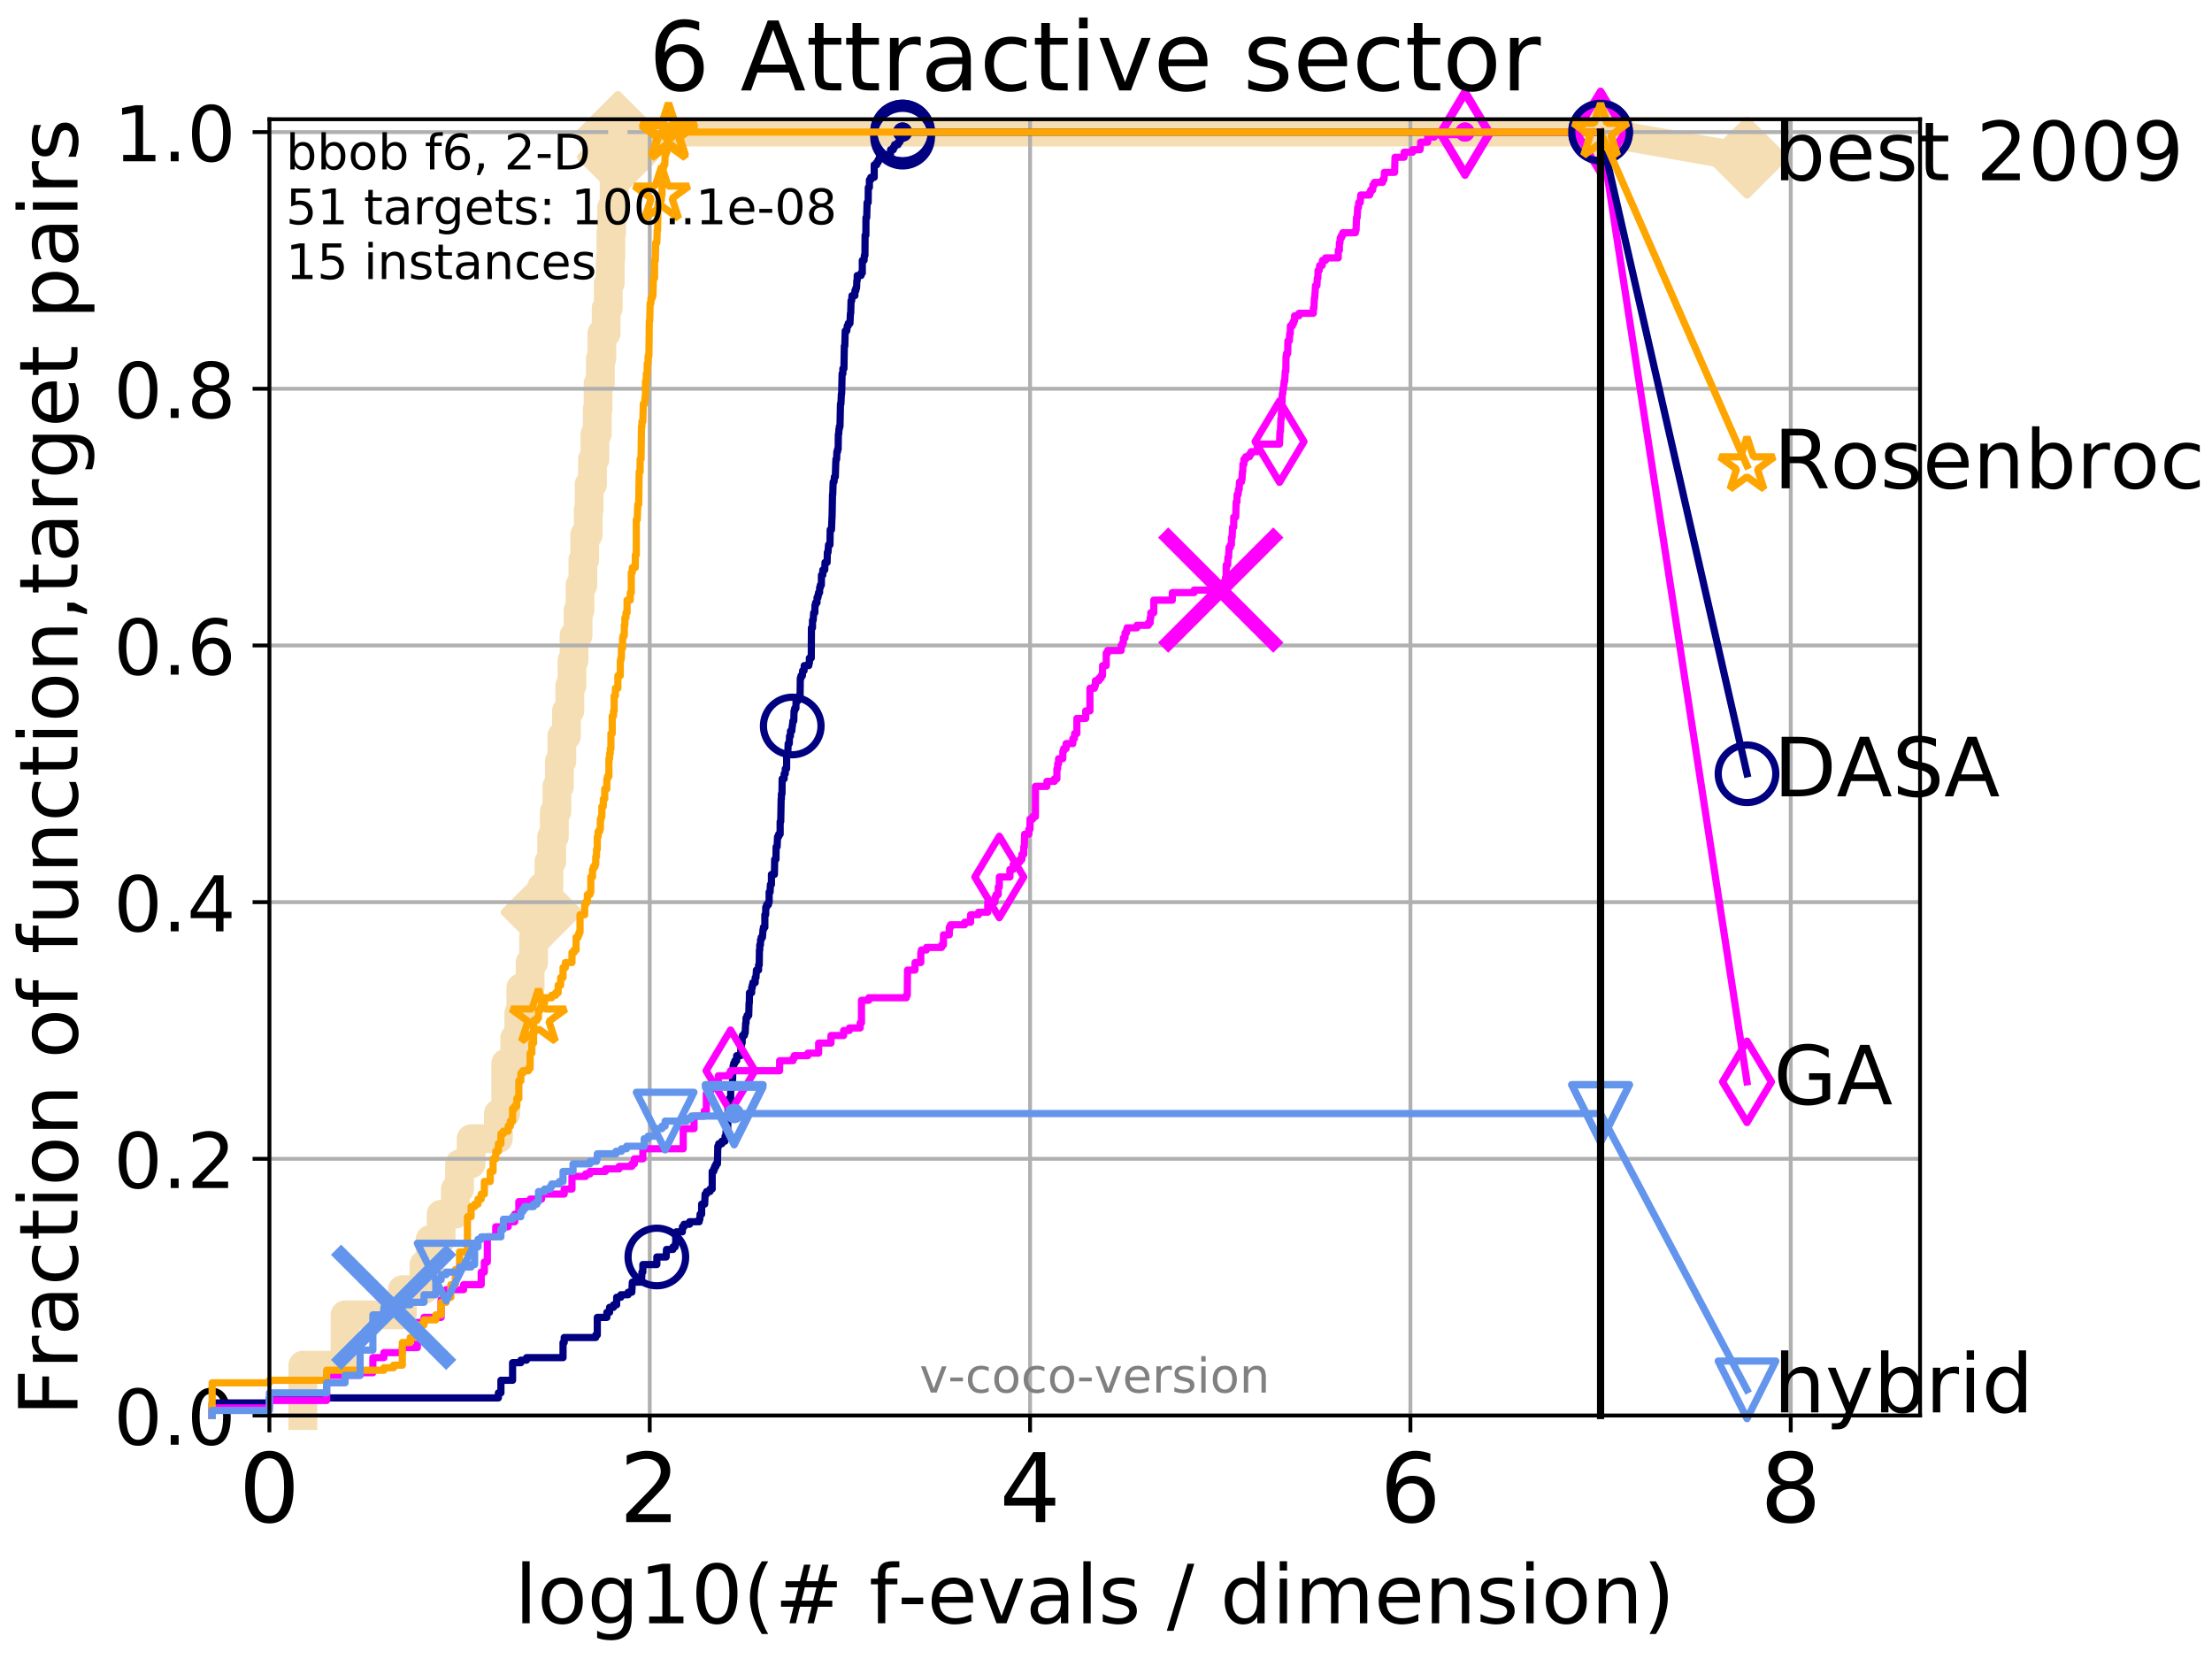 <?xml version="1.0" encoding="utf-8" standalone="no"?>
<!DOCTYPE svg PUBLIC "-//W3C//DTD SVG 1.1//EN"
  "http://www.w3.org/Graphics/SVG/1.1/DTD/svg11.dtd">
<!-- Created with matplotlib (http://matplotlib.org/) -->
<svg height="345.6pt" version="1.1" viewBox="0 0 460.8 345.6" width="460.8pt" xmlns="http://www.w3.org/2000/svg" xmlns:xlink="http://www.w3.org/1999/xlink">
 <defs>
  <style type="text/css">
*{stroke-linecap:butt;stroke-linejoin:round;}
  </style>
 </defs>
 <g id="figure_1">
  <g id="patch_1">
   <path d="M 0 345.6 
L 460.8 345.6 
L 460.8 0 
L 0 0 
z
" style="fill:#ffffff;"/>
  </g>
  <g id="axes_1">
   <g id="patch_2">
    <path d="M 56.12 294.88 
L 399.984 294.88 
L 399.984 24.84 
L 56.12 24.84 
z
" style="fill:#ffffff;"/>
   </g>
   <g id="line2d_1">
    <path d="M 63.096 294.88 
L 63.096 284.395 
L 71.885 284.395 
L 71.885 273.91 
L 83.81 273.91 
L 83.81 268.668 
L 88.324 268.668 
L 88.324 263.425 
L 89.599 263.425 
L 89.599 258.183 
L 91.897 258.183 
L 91.897 252.94 
L 94.853 252.94 
L 94.853 247.698 
L 95.736 247.698 
L 95.736 242.455 
L 98.14 242.455 
L 98.14 237.213 
L 103.822 237.213 
L 103.822 231.97 
L 105.364 231.97 
L 105.364 221.485 
L 107.226 221.485 
L 107.226 216.243 
L 108.086 216.243 
L 108.086 211 
L 108.501 211 
L 108.501 205.758 
L 110.436 205.758 
L 110.436 200.515 
L 111.153 200.515 
L 111.153 195.273 
L 112.175 195.273 
L 112.175 190.03 
L 112.824 190.03 
L 112.824 184.788 
L 114.348 184.788 
L 114.348 179.546 
L 114.922 179.546 
L 114.922 174.303 
L 115.477 174.303 
L 115.477 169.061 
L 116.014 169.061 
L 116.014 163.818 
L 116.536 163.818 
L 116.536 158.576 
L 117.042 158.576 
L 117.042 153.333 
L 118.011 153.333 
L 118.011 148.091 
L 118.704 148.091 
L 118.704 142.848 
L 119.151 142.848 
L 119.151 137.606 
L 119.587 137.606 
L 119.587 132.363 
L 120.426 132.363 
L 120.426 127.121 
L 120.831 127.121 
L 120.831 121.878 
L 121.421 121.878 
L 121.421 116.636 
L 121.803 116.636 
L 121.803 111.393 
L 122.543 111.393 
L 122.543 106.151 
L 122.723 106.151 
L 122.723 100.908 
L 123.426 100.908 
L 123.426 95.666 
L 123.934 95.666 
L 123.934 90.423 
L 124.428 90.423 
L 124.428 85.181 
L 124.59 85.181 
L 124.59 79.938 
L 125.066 79.938 
L 125.066 74.696 
L 125.376 74.696 
L 125.376 69.453 
L 126.273 69.453 
L 126.273 64.211 
L 126.705 64.211 
L 126.705 58.969 
L 127.127 58.969 
L 127.127 53.726 
L 127.265 53.726 
L 127.265 48.484 
L 127.402 48.484 
L 127.402 43.241 
L 127.94 43.241 
L 127.94 37.999 
L 128.332 37.999 
L 128.332 32.756 
L 128.716 32.756 
L 128.716 27.514 
L 333.43 27.514 
" style="fill:none;stroke:#f5deb3;stroke-linecap:square;stroke-width:6;"/>
   </g>
   <g id="line2d_2">
    <defs>
     <path d="M -0 7.778 
L 7.778 0 
L 0 -7.778 
L -7.778 -0 
z
" id="m142bf12542" style="stroke:#f5deb3;stroke-linejoin:miter;stroke-width:1.5;"/>
    </defs>
    <g>
     <use style="fill:#f5deb3;stroke:#f5deb3;stroke-linejoin:miter;stroke-width:1.5;" x="112.824" xlink:href="#m142bf12542" y="190.03"/>
     <use style="fill:#f5deb3;stroke:#f5deb3;stroke-linejoin:miter;stroke-width:1.5;" x="128.716" xlink:href="#m142bf12542" y="32.756"/>
     <use style="fill:#f5deb3;stroke:#f5deb3;stroke-linejoin:miter;stroke-width:1.5;" x="128.716" xlink:href="#m142bf12542" y="27.514"/>
     <use style="fill:#f5deb3;stroke:#f5deb3;stroke-linejoin:miter;stroke-width:1.5;" x="128.716" xlink:href="#m142bf12542" y="27.514"/>
     <use style="fill:#f5deb3;stroke:#f5deb3;stroke-linejoin:miter;stroke-width:1.5;" x="333.43" xlink:href="#m142bf12542" y="27.514"/>
    </g>
   </g>
   <g id="line2d_3">
    <path style="fill:none;stroke:#f5deb3;stroke-linecap:square;stroke-width:6;"/>
    <g/>
   </g>
   <g id="line2d_4">
    <path d="M 333.43 27.514 
L 363.934 32.861 
" style="fill:none;stroke:#f5deb3;stroke-linecap:square;stroke-width:6;"/>
    <g>
     <use style="fill:#f5deb3;stroke:#f5deb3;stroke-linejoin:miter;stroke-width:1.5;" x="333.43" xlink:href="#m142bf12542" y="27.514"/>
     <use style="fill:#f5deb3;stroke:#f5deb3;stroke-linejoin:miter;stroke-width:1.5;" x="363.934" xlink:href="#m142bf12542" y="32.861"/>
    </g>
   </g>
   <g id="matplotlib.axis_1">
    <g id="xtick_1">
     <g id="line2d_5">
      <path clip-path="url(#pb5fcf5f10e)" d="M 56.12 294.88 
L 56.12 24.84 
" style="fill:none;stroke:#b0b0b0;stroke-linecap:square;stroke-width:0.8;"/>
     </g>
     <g id="line2d_6">
      <defs>
       <path d="M 0 0 
L 0 3.5 
" id="md841b85ff5" style="stroke:#000000;stroke-width:0.8;"/>
      </defs>
      <g>
       <use style="stroke:#000000;stroke-width:0.8;" x="56.12" xlink:href="#md841b85ff5" y="294.88"/>
      </g>
     </g>
     <g id="text_1">
      <!-- 0 -->
      <defs>
       <path d="M 31.781 66.406 
Q 24.172 66.406 20.328 58.906 
Q 16.5 51.422 16.5 36.375 
Q 16.5 21.391 20.328 13.891 
Q 24.172 6.391 31.781 6.391 
Q 39.453 6.391 43.281 13.891 
Q 47.125 21.391 47.125 36.375 
Q 47.125 51.422 43.281 58.906 
Q 39.453 66.406 31.781 66.406 
z
M 31.781 74.219 
Q 44.047 74.219 50.516 64.516 
Q 56.984 54.828 56.984 36.375 
Q 56.984 17.969 50.516 8.266 
Q 44.047 -1.422 31.781 -1.422 
Q 19.531 -1.422 13.062 8.266 
Q 6.594 17.969 6.594 36.375 
Q 6.594 54.828 13.062 64.516 
Q 19.531 74.219 31.781 74.219 
z
" id="DejaVuSans-30"/>
      </defs>
      <g transform="translate(49.758 317.077)scale(0.2 -0.2)">
       <use xlink:href="#DejaVuSans-30"/>
      </g>
     </g>
    </g>
    <g id="xtick_2">
     <g id="line2d_7">
      <path clip-path="url(#pb5fcf5f10e)" d="M 135.351 294.88 
L 135.351 24.84 
" style="fill:none;stroke:#b0b0b0;stroke-linecap:square;stroke-width:0.8;"/>
     </g>
     <g id="line2d_8">
      <g>
       <use style="stroke:#000000;stroke-width:0.8;" x="135.351" xlink:href="#md841b85ff5" y="294.88"/>
      </g>
     </g>
     <g id="text_2">
      <!-- 2 -->
      <defs>
       <path d="M 19.188 8.297 
L 53.609 8.297 
L 53.609 0 
L 7.328 0 
L 7.328 8.297 
Q 12.938 14.109 22.625 23.891 
Q 32.328 33.688 34.812 36.531 
Q 39.547 41.844 41.422 45.531 
Q 43.312 49.219 43.312 52.781 
Q 43.312 58.594 39.234 62.25 
Q 35.156 65.922 28.609 65.922 
Q 23.969 65.922 18.812 64.312 
Q 13.672 62.703 7.812 59.422 
L 7.812 69.391 
Q 13.766 71.781 18.938 73 
Q 24.125 74.219 28.422 74.219 
Q 39.75 74.219 46.484 68.547 
Q 53.219 62.891 53.219 53.422 
Q 53.219 48.922 51.531 44.891 
Q 49.859 40.875 45.406 35.406 
Q 44.188 33.984 37.641 27.219 
Q 31.109 20.453 19.188 8.297 
z
" id="DejaVuSans-32"/>
      </defs>
      <g transform="translate(128.989 317.077)scale(0.2 -0.2)">
       <use xlink:href="#DejaVuSans-32"/>
      </g>
     </g>
    </g>
    <g id="xtick_3">
     <g id="line2d_9">
      <path clip-path="url(#pb5fcf5f10e)" d="M 214.583 294.88 
L 214.583 24.84 
" style="fill:none;stroke:#b0b0b0;stroke-linecap:square;stroke-width:0.8;"/>
     </g>
     <g id="line2d_10">
      <g>
       <use style="stroke:#000000;stroke-width:0.8;" x="214.583" xlink:href="#md841b85ff5" y="294.88"/>
      </g>
     </g>
     <g id="text_3">
      <!-- 4 -->
      <defs>
       <path d="M 37.797 64.312 
L 12.891 25.391 
L 37.797 25.391 
z
M 35.203 72.906 
L 47.609 72.906 
L 47.609 25.391 
L 58.016 25.391 
L 58.016 17.188 
L 47.609 17.188 
L 47.609 0 
L 37.797 0 
L 37.797 17.188 
L 4.891 17.188 
L 4.891 26.703 
z
" id="DejaVuSans-34"/>
      </defs>
      <g transform="translate(208.22 317.077)scale(0.2 -0.2)">
       <use xlink:href="#DejaVuSans-34"/>
      </g>
     </g>
    </g>
    <g id="xtick_4">
     <g id="line2d_11">
      <path clip-path="url(#pb5fcf5f10e)" d="M 293.814 294.88 
L 293.814 24.84 
" style="fill:none;stroke:#b0b0b0;stroke-linecap:square;stroke-width:0.8;"/>
     </g>
     <g id="line2d_12">
      <g>
       <use style="stroke:#000000;stroke-width:0.8;" x="293.814" xlink:href="#md841b85ff5" y="294.88"/>
      </g>
     </g>
     <g id="text_4">
      <!-- 6 -->
      <defs>
       <path d="M 33.016 40.375 
Q 26.375 40.375 22.484 35.828 
Q 18.609 31.297 18.609 23.391 
Q 18.609 15.531 22.484 10.953 
Q 26.375 6.391 33.016 6.391 
Q 39.656 6.391 43.531 10.953 
Q 47.406 15.531 47.406 23.391 
Q 47.406 31.297 43.531 35.828 
Q 39.656 40.375 33.016 40.375 
z
M 52.594 71.297 
L 52.594 62.312 
Q 48.875 64.062 45.094 64.984 
Q 41.312 65.922 37.594 65.922 
Q 27.828 65.922 22.672 59.328 
Q 17.531 52.734 16.797 39.406 
Q 19.672 43.656 24.016 45.922 
Q 28.375 48.188 33.594 48.188 
Q 44.578 48.188 50.953 41.516 
Q 57.328 34.859 57.328 23.391 
Q 57.328 12.156 50.688 5.359 
Q 44.047 -1.422 33.016 -1.422 
Q 20.359 -1.422 13.672 8.266 
Q 6.984 17.969 6.984 36.375 
Q 6.984 53.656 15.188 63.938 
Q 23.391 74.219 37.203 74.219 
Q 40.922 74.219 44.703 73.484 
Q 48.484 72.75 52.594 71.297 
z
" id="DejaVuSans-36"/>
      </defs>
      <g transform="translate(287.452 317.077)scale(0.2 -0.2)">
       <use xlink:href="#DejaVuSans-36"/>
      </g>
     </g>
    </g>
    <g id="xtick_5">
     <g id="line2d_13">
      <path clip-path="url(#pb5fcf5f10e)" d="M 373.045 294.88 
L 373.045 24.84 
" style="fill:none;stroke:#b0b0b0;stroke-linecap:square;stroke-width:0.8;"/>
     </g>
     <g id="line2d_14">
      <g>
       <use style="stroke:#000000;stroke-width:0.8;" x="373.045" xlink:href="#md841b85ff5" y="294.88"/>
      </g>
     </g>
     <g id="text_5">
      <!-- 8 -->
      <defs>
       <path d="M 31.781 34.625 
Q 24.75 34.625 20.719 30.859 
Q 16.703 27.094 16.703 20.516 
Q 16.703 13.922 20.719 10.156 
Q 24.75 6.391 31.781 6.391 
Q 38.812 6.391 42.859 10.172 
Q 46.922 13.969 46.922 20.516 
Q 46.922 27.094 42.891 30.859 
Q 38.875 34.625 31.781 34.625 
z
M 21.922 38.812 
Q 15.578 40.375 12.031 44.719 
Q 8.5 49.078 8.5 55.328 
Q 8.5 64.062 14.719 69.141 
Q 20.953 74.219 31.781 74.219 
Q 42.672 74.219 48.875 69.141 
Q 55.078 64.062 55.078 55.328 
Q 55.078 49.078 51.531 44.719 
Q 48 40.375 41.703 38.812 
Q 48.828 37.156 52.797 32.312 
Q 56.781 27.484 56.781 20.516 
Q 56.781 9.906 50.312 4.234 
Q 43.844 -1.422 31.781 -1.422 
Q 19.734 -1.422 13.25 4.234 
Q 6.781 9.906 6.781 20.516 
Q 6.781 27.484 10.781 32.312 
Q 14.797 37.156 21.922 38.812 
z
M 18.312 54.391 
Q 18.312 48.734 21.844 45.562 
Q 25.391 42.391 31.781 42.391 
Q 38.141 42.391 41.719 45.562 
Q 45.312 48.734 45.312 54.391 
Q 45.312 60.062 41.719 63.234 
Q 38.141 66.406 31.781 66.406 
Q 25.391 66.406 21.844 63.234 
Q 18.312 60.062 18.312 54.391 
z
" id="DejaVuSans-38"/>
      </defs>
      <g transform="translate(366.683 317.077)scale(0.2 -0.2)">
       <use xlink:href="#DejaVuSans-38"/>
      </g>
     </g>
    </g>
    <g id="text_6">
     <!-- log10(# f-evals / dimension) -->
     <defs>
      <path d="M 9.422 75.984 
L 18.406 75.984 
L 18.406 0 
L 9.422 0 
z
" id="DejaVuSans-6c"/>
      <path d="M 30.609 48.391 
Q 23.391 48.391 19.188 42.75 
Q 14.984 37.109 14.984 27.297 
Q 14.984 17.484 19.156 11.844 
Q 23.344 6.203 30.609 6.203 
Q 37.797 6.203 41.984 11.859 
Q 46.188 17.531 46.188 27.297 
Q 46.188 37.016 41.984 42.703 
Q 37.797 48.391 30.609 48.391 
z
M 30.609 56 
Q 42.328 56 49.016 48.375 
Q 55.719 40.766 55.719 27.297 
Q 55.719 13.875 49.016 6.219 
Q 42.328 -1.422 30.609 -1.422 
Q 18.844 -1.422 12.172 6.219 
Q 5.516 13.875 5.516 27.297 
Q 5.516 40.766 12.172 48.375 
Q 18.844 56 30.609 56 
z
" id="DejaVuSans-6f"/>
      <path d="M 45.406 27.984 
Q 45.406 37.75 41.375 43.109 
Q 37.359 48.484 30.078 48.484 
Q 22.859 48.484 18.828 43.109 
Q 14.797 37.75 14.797 27.984 
Q 14.797 18.266 18.828 12.891 
Q 22.859 7.516 30.078 7.516 
Q 37.359 7.516 41.375 12.891 
Q 45.406 18.266 45.406 27.984 
z
M 54.391 6.781 
Q 54.391 -7.172 48.188 -13.984 
Q 42 -20.797 29.203 -20.797 
Q 24.469 -20.797 20.266 -20.094 
Q 16.062 -19.391 12.109 -17.922 
L 12.109 -9.188 
Q 16.062 -11.328 19.922 -12.344 
Q 23.781 -13.375 27.781 -13.375 
Q 36.625 -13.375 41.016 -8.766 
Q 45.406 -4.156 45.406 5.172 
L 45.406 9.625 
Q 42.625 4.781 38.281 2.391 
Q 33.938 0 27.875 0 
Q 17.828 0 11.672 7.656 
Q 5.516 15.328 5.516 27.984 
Q 5.516 40.672 11.672 48.328 
Q 17.828 56 27.875 56 
Q 33.938 56 38.281 53.609 
Q 42.625 51.219 45.406 46.391 
L 45.406 54.688 
L 54.391 54.688 
z
" id="DejaVuSans-67"/>
      <path d="M 12.406 8.297 
L 28.516 8.297 
L 28.516 63.922 
L 10.984 60.406 
L 10.984 69.391 
L 28.422 72.906 
L 38.281 72.906 
L 38.281 8.297 
L 54.391 8.297 
L 54.391 0 
L 12.406 0 
z
" id="DejaVuSans-31"/>
      <path d="M 31 75.875 
Q 24.469 64.656 21.281 53.656 
Q 18.109 42.672 18.109 31.391 
Q 18.109 20.125 21.312 9.062 
Q 24.516 -2 31 -13.188 
L 23.188 -13.188 
Q 15.875 -1.703 12.234 9.375 
Q 8.594 20.453 8.594 31.391 
Q 8.594 42.281 12.203 53.312 
Q 15.828 64.359 23.188 75.875 
z
" id="DejaVuSans-28"/>
      <path d="M 51.125 44 
L 36.922 44 
L 32.812 27.688 
L 47.125 27.688 
z
M 43.797 71.781 
L 38.719 51.516 
L 52.984 51.516 
L 58.109 71.781 
L 65.922 71.781 
L 60.891 51.516 
L 76.125 51.516 
L 76.125 44 
L 58.984 44 
L 54.984 27.688 
L 70.516 27.688 
L 70.516 20.219 
L 53.078 20.219 
L 48 0 
L 40.188 0 
L 45.219 20.219 
L 30.906 20.219 
L 25.875 0 
L 18.016 0 
L 23.094 20.219 
L 7.719 20.219 
L 7.719 27.688 
L 24.906 27.688 
L 29 44 
L 13.281 44 
L 13.281 51.516 
L 30.906 51.516 
L 35.891 71.781 
z
" id="DejaVuSans-23"/>
      <path id="DejaVuSans-20"/>
      <path d="M 37.109 75.984 
L 37.109 68.5 
L 28.516 68.5 
Q 23.688 68.5 21.797 66.547 
Q 19.922 64.594 19.922 59.516 
L 19.922 54.688 
L 34.719 54.688 
L 34.719 47.703 
L 19.922 47.703 
L 19.922 0 
L 10.891 0 
L 10.891 47.703 
L 2.297 47.703 
L 2.297 54.688 
L 10.891 54.688 
L 10.891 58.5 
Q 10.891 67.625 15.141 71.797 
Q 19.391 75.984 28.609 75.984 
z
" id="DejaVuSans-66"/>
      <path d="M 4.891 31.391 
L 31.203 31.391 
L 31.203 23.391 
L 4.891 23.391 
z
" id="DejaVuSans-2d"/>
      <path d="M 56.203 29.594 
L 56.203 25.203 
L 14.891 25.203 
Q 15.484 15.922 20.484 11.062 
Q 25.484 6.203 34.422 6.203 
Q 39.594 6.203 44.453 7.469 
Q 49.312 8.734 54.109 11.281 
L 54.109 2.781 
Q 49.266 0.734 44.188 -0.344 
Q 39.109 -1.422 33.891 -1.422 
Q 20.797 -1.422 13.156 6.188 
Q 5.516 13.812 5.516 26.812 
Q 5.516 40.234 12.766 48.109 
Q 20.016 56 32.328 56 
Q 43.359 56 49.781 48.891 
Q 56.203 41.797 56.203 29.594 
z
M 47.219 32.234 
Q 47.125 39.594 43.094 43.984 
Q 39.062 48.391 32.422 48.391 
Q 24.906 48.391 20.391 44.141 
Q 15.875 39.891 15.188 32.172 
z
" id="DejaVuSans-65"/>
      <path d="M 2.984 54.688 
L 12.5 54.688 
L 29.594 8.797 
L 46.688 54.688 
L 56.203 54.688 
L 35.688 0 
L 23.484 0 
z
" id="DejaVuSans-76"/>
      <path d="M 34.281 27.484 
Q 23.391 27.484 19.188 25 
Q 14.984 22.516 14.984 16.5 
Q 14.984 11.719 18.141 8.906 
Q 21.297 6.109 26.703 6.109 
Q 34.188 6.109 38.703 11.406 
Q 43.219 16.703 43.219 25.484 
L 43.219 27.484 
z
M 52.203 31.203 
L 52.203 0 
L 43.219 0 
L 43.219 8.297 
Q 40.141 3.328 35.547 0.953 
Q 30.953 -1.422 24.312 -1.422 
Q 15.922 -1.422 10.953 3.297 
Q 6 8.016 6 15.922 
Q 6 25.141 12.172 29.828 
Q 18.359 34.516 30.609 34.516 
L 43.219 34.516 
L 43.219 35.406 
Q 43.219 41.609 39.141 45 
Q 35.062 48.391 27.688 48.391 
Q 23 48.391 18.547 47.266 
Q 14.109 46.141 10.016 43.891 
L 10.016 52.203 
Q 14.938 54.109 19.578 55.047 
Q 24.219 56 28.609 56 
Q 40.484 56 46.344 49.844 
Q 52.203 43.703 52.203 31.203 
z
" id="DejaVuSans-61"/>
      <path d="M 44.281 53.078 
L 44.281 44.578 
Q 40.484 46.531 36.375 47.5 
Q 32.281 48.484 27.875 48.484 
Q 21.188 48.484 17.844 46.438 
Q 14.5 44.391 14.5 40.281 
Q 14.5 37.156 16.891 35.375 
Q 19.281 33.594 26.516 31.984 
L 29.594 31.297 
Q 39.156 29.25 43.188 25.516 
Q 47.219 21.781 47.219 15.094 
Q 47.219 7.469 41.188 3.016 
Q 35.156 -1.422 24.609 -1.422 
Q 20.219 -1.422 15.453 -0.562 
Q 10.688 0.297 5.422 2 
L 5.422 11.281 
Q 10.406 8.688 15.234 7.391 
Q 20.062 6.109 24.812 6.109 
Q 31.156 6.109 34.562 8.281 
Q 37.984 10.453 37.984 14.406 
Q 37.984 18.062 35.516 20.016 
Q 33.062 21.969 24.703 23.781 
L 21.578 24.516 
Q 13.234 26.266 9.516 29.906 
Q 5.812 33.547 5.812 39.891 
Q 5.812 47.609 11.281 51.797 
Q 16.75 56 26.812 56 
Q 31.781 56 36.172 55.266 
Q 40.578 54.547 44.281 53.078 
z
" id="DejaVuSans-73"/>
      <path d="M 25.391 72.906 
L 33.688 72.906 
L 8.297 -9.281 
L 0 -9.281 
z
" id="DejaVuSans-2f"/>
      <path d="M 45.406 46.391 
L 45.406 75.984 
L 54.391 75.984 
L 54.391 0 
L 45.406 0 
L 45.406 8.203 
Q 42.578 3.328 38.25 0.953 
Q 33.938 -1.422 27.875 -1.422 
Q 17.969 -1.422 11.734 6.484 
Q 5.516 14.406 5.516 27.297 
Q 5.516 40.188 11.734 48.094 
Q 17.969 56 27.875 56 
Q 33.938 56 38.25 53.625 
Q 42.578 51.266 45.406 46.391 
z
M 14.797 27.297 
Q 14.797 17.391 18.875 11.75 
Q 22.953 6.109 30.078 6.109 
Q 37.203 6.109 41.297 11.75 
Q 45.406 17.391 45.406 27.297 
Q 45.406 37.203 41.297 42.844 
Q 37.203 48.484 30.078 48.484 
Q 22.953 48.484 18.875 42.844 
Q 14.797 37.203 14.797 27.297 
z
" id="DejaVuSans-64"/>
      <path d="M 9.422 54.688 
L 18.406 54.688 
L 18.406 0 
L 9.422 0 
z
M 9.422 75.984 
L 18.406 75.984 
L 18.406 64.594 
L 9.422 64.594 
z
" id="DejaVuSans-69"/>
      <path d="M 52 44.188 
Q 55.375 50.25 60.062 53.125 
Q 64.75 56 71.094 56 
Q 79.641 56 84.281 50.016 
Q 88.922 44.047 88.922 33.016 
L 88.922 0 
L 79.891 0 
L 79.891 32.719 
Q 79.891 40.578 77.094 44.375 
Q 74.312 48.188 68.609 48.188 
Q 61.625 48.188 57.562 43.547 
Q 53.516 38.922 53.516 30.906 
L 53.516 0 
L 44.484 0 
L 44.484 32.719 
Q 44.484 40.625 41.703 44.406 
Q 38.922 48.188 33.109 48.188 
Q 26.219 48.188 22.156 43.531 
Q 18.109 38.875 18.109 30.906 
L 18.109 0 
L 9.078 0 
L 9.078 54.688 
L 18.109 54.688 
L 18.109 46.188 
Q 21.188 51.219 25.484 53.609 
Q 29.781 56 35.688 56 
Q 41.656 56 45.828 52.969 
Q 50 49.953 52 44.188 
z
" id="DejaVuSans-6d"/>
      <path d="M 54.891 33.016 
L 54.891 0 
L 45.906 0 
L 45.906 32.719 
Q 45.906 40.484 42.875 44.328 
Q 39.844 48.188 33.797 48.188 
Q 26.516 48.188 22.312 43.547 
Q 18.109 38.922 18.109 30.906 
L 18.109 0 
L 9.078 0 
L 9.078 54.688 
L 18.109 54.688 
L 18.109 46.188 
Q 21.344 51.125 25.703 53.562 
Q 30.078 56 35.797 56 
Q 45.219 56 50.047 50.172 
Q 54.891 44.344 54.891 33.016 
z
" id="DejaVuSans-6e"/>
      <path d="M 8.016 75.875 
L 15.828 75.875 
Q 23.141 64.359 26.781 53.312 
Q 30.422 42.281 30.422 31.391 
Q 30.422 20.453 26.781 9.375 
Q 23.141 -1.703 15.828 -13.188 
L 8.016 -13.188 
Q 14.5 -2 17.703 9.062 
Q 20.906 20.125 20.906 31.391 
Q 20.906 42.672 17.703 53.656 
Q 14.5 64.656 8.016 75.875 
z
" id="DejaVuSans-29"/>
     </defs>
     <g transform="translate(107.211 338.154)scale(0.17 -0.17)">
      <use xlink:href="#DejaVuSans-6c"/>
      <use x="27.783" xlink:href="#DejaVuSans-6f"/>
      <use x="88.965" xlink:href="#DejaVuSans-67"/>
      <use x="152.441" xlink:href="#DejaVuSans-31"/>
      <use x="216.064" xlink:href="#DejaVuSans-30"/>
      <use x="279.688" xlink:href="#DejaVuSans-28"/>
      <use x="318.701" xlink:href="#DejaVuSans-23"/>
      <use x="402.49" xlink:href="#DejaVuSans-20"/>
      <use x="434.277" xlink:href="#DejaVuSans-66"/>
      <use x="469.404" xlink:href="#DejaVuSans-2d"/>
      <use x="505.488" xlink:href="#DejaVuSans-65"/>
      <use x="567.012" xlink:href="#DejaVuSans-76"/>
      <use x="626.191" xlink:href="#DejaVuSans-61"/>
      <use x="687.471" xlink:href="#DejaVuSans-6c"/>
      <use x="715.254" xlink:href="#DejaVuSans-73"/>
      <use x="767.354" xlink:href="#DejaVuSans-20"/>
      <use x="799.141" xlink:href="#DejaVuSans-2f"/>
      <use x="832.832" xlink:href="#DejaVuSans-20"/>
      <use x="864.619" xlink:href="#DejaVuSans-64"/>
      <use x="928.096" xlink:href="#DejaVuSans-69"/>
      <use x="955.879" xlink:href="#DejaVuSans-6d"/>
      <use x="1053.291" xlink:href="#DejaVuSans-65"/>
      <use x="1114.814" xlink:href="#DejaVuSans-6e"/>
      <use x="1178.193" xlink:href="#DejaVuSans-73"/>
      <use x="1230.293" xlink:href="#DejaVuSans-69"/>
      <use x="1258.076" xlink:href="#DejaVuSans-6f"/>
      <use x="1319.258" xlink:href="#DejaVuSans-6e"/>
      <use x="1382.637" xlink:href="#DejaVuSans-29"/>
     </g>
    </g>
   </g>
   <g id="matplotlib.axis_2">
    <g id="ytick_1">
     <g id="line2d_15">
      <path clip-path="url(#pb5fcf5f10e)" d="M 56.12 294.88 
L 399.984 294.88 
" style="fill:none;stroke:#b0b0b0;stroke-linecap:square;stroke-width:0.8;"/>
     </g>
     <g id="line2d_16">
      <defs>
       <path d="M 0 0 
L -3.5 0 
" id="m782a91ab06" style="stroke:#000000;stroke-width:0.8;"/>
      </defs>
      <g>
       <use style="stroke:#000000;stroke-width:0.8;" x="56.12" xlink:href="#m782a91ab06" y="294.88"/>
      </g>
     </g>
     <g id="text_7">
      <!-- 0.0 -->
      <defs>
       <path d="M 10.688 12.406 
L 21 12.406 
L 21 0 
L 10.688 0 
z
" id="DejaVuSans-2e"/>
      </defs>
      <g transform="translate(23.675 300.959)scale(0.16 -0.16)">
       <use xlink:href="#DejaVuSans-30"/>
       <use x="63.623" xlink:href="#DejaVuSans-2e"/>
       <use x="95.41" xlink:href="#DejaVuSans-30"/>
      </g>
     </g>
    </g>
    <g id="ytick_2">
     <g id="line2d_17">
      <path clip-path="url(#pb5fcf5f10e)" d="M 56.12 241.407 
L 399.984 241.407 
" style="fill:none;stroke:#b0b0b0;stroke-linecap:square;stroke-width:0.8;"/>
     </g>
     <g id="line2d_18">
      <g>
       <use style="stroke:#000000;stroke-width:0.8;" x="56.12" xlink:href="#m782a91ab06" y="241.407"/>
      </g>
     </g>
     <g id="text_8">
      <!-- 0.2 -->
      <g transform="translate(23.675 247.485)scale(0.16 -0.16)">
       <use xlink:href="#DejaVuSans-30"/>
       <use x="63.623" xlink:href="#DejaVuSans-2e"/>
       <use x="95.41" xlink:href="#DejaVuSans-32"/>
      </g>
     </g>
    </g>
    <g id="ytick_3">
     <g id="line2d_19">
      <path clip-path="url(#pb5fcf5f10e)" d="M 56.12 187.933 
L 399.984 187.933 
" style="fill:none;stroke:#b0b0b0;stroke-linecap:square;stroke-width:0.8;"/>
     </g>
     <g id="line2d_20">
      <g>
       <use style="stroke:#000000;stroke-width:0.8;" x="56.12" xlink:href="#m782a91ab06" y="187.933"/>
      </g>
     </g>
     <g id="text_9">
      <!-- 0.4 -->
      <g transform="translate(23.675 194.012)scale(0.16 -0.16)">
       <use xlink:href="#DejaVuSans-30"/>
       <use x="63.623" xlink:href="#DejaVuSans-2e"/>
       <use x="95.41" xlink:href="#DejaVuSans-34"/>
      </g>
     </g>
    </g>
    <g id="ytick_4">
     <g id="line2d_21">
      <path clip-path="url(#pb5fcf5f10e)" d="M 56.12 134.46 
L 399.984 134.46 
" style="fill:none;stroke:#b0b0b0;stroke-linecap:square;stroke-width:0.8;"/>
     </g>
     <g id="line2d_22">
      <g>
       <use style="stroke:#000000;stroke-width:0.8;" x="56.12" xlink:href="#m782a91ab06" y="134.46"/>
      </g>
     </g>
     <g id="text_10">
      <!-- 0.6 -->
      <g transform="translate(23.675 140.539)scale(0.16 -0.16)">
       <use xlink:href="#DejaVuSans-30"/>
       <use x="63.623" xlink:href="#DejaVuSans-2e"/>
       <use x="95.41" xlink:href="#DejaVuSans-36"/>
      </g>
     </g>
    </g>
    <g id="ytick_5">
     <g id="line2d_23">
      <path clip-path="url(#pb5fcf5f10e)" d="M 56.12 80.987 
L 399.984 80.987 
" style="fill:none;stroke:#b0b0b0;stroke-linecap:square;stroke-width:0.8;"/>
     </g>
     <g id="line2d_24">
      <g>
       <use style="stroke:#000000;stroke-width:0.8;" x="56.12" xlink:href="#m782a91ab06" y="80.987"/>
      </g>
     </g>
     <g id="text_11">
      <!-- 0.8 -->
      <g transform="translate(23.675 87.066)scale(0.16 -0.16)">
       <use xlink:href="#DejaVuSans-30"/>
       <use x="63.623" xlink:href="#DejaVuSans-2e"/>
       <use x="95.41" xlink:href="#DejaVuSans-38"/>
      </g>
     </g>
    </g>
    <g id="ytick_6">
     <g id="line2d_25">
      <path clip-path="url(#pb5fcf5f10e)" d="M 56.12 27.514 
L 399.984 27.514 
" style="fill:none;stroke:#b0b0b0;stroke-linecap:square;stroke-width:0.8;"/>
     </g>
     <g id="line2d_26">
      <g>
       <use style="stroke:#000000;stroke-width:0.8;" x="56.12" xlink:href="#m782a91ab06" y="27.514"/>
      </g>
     </g>
     <g id="text_12">
      <!-- 1.0 -->
      <g transform="translate(23.675 33.592)scale(0.16 -0.16)">
       <use xlink:href="#DejaVuSans-31"/>
       <use x="63.623" xlink:href="#DejaVuSans-2e"/>
       <use x="95.41" xlink:href="#DejaVuSans-30"/>
      </g>
     </g>
    </g>
    <g id="text_13">
     <!-- Fraction of function,target pairs -->
     <defs>
      <path d="M 9.812 72.906 
L 51.703 72.906 
L 51.703 64.594 
L 19.672 64.594 
L 19.672 43.109 
L 48.578 43.109 
L 48.578 34.812 
L 19.672 34.812 
L 19.672 0 
L 9.812 0 
z
" id="DejaVuSans-46"/>
      <path d="M 41.109 46.297 
Q 39.594 47.172 37.812 47.578 
Q 36.031 48 33.891 48 
Q 26.266 48 22.188 43.047 
Q 18.109 38.094 18.109 28.812 
L 18.109 0 
L 9.078 0 
L 9.078 54.688 
L 18.109 54.688 
L 18.109 46.188 
Q 20.953 51.172 25.484 53.578 
Q 30.031 56 36.531 56 
Q 37.453 56 38.578 55.875 
Q 39.703 55.766 41.062 55.516 
z
" id="DejaVuSans-72"/>
      <path d="M 48.781 52.594 
L 48.781 44.188 
Q 44.969 46.297 41.141 47.344 
Q 37.312 48.391 33.406 48.391 
Q 24.656 48.391 19.812 42.844 
Q 14.984 37.312 14.984 27.297 
Q 14.984 17.281 19.812 11.734 
Q 24.656 6.203 33.406 6.203 
Q 37.312 6.203 41.141 7.25 
Q 44.969 8.297 48.781 10.406 
L 48.781 2.094 
Q 45.016 0.344 40.984 -0.531 
Q 36.969 -1.422 32.422 -1.422 
Q 20.062 -1.422 12.781 6.344 
Q 5.516 14.109 5.516 27.297 
Q 5.516 40.672 12.859 48.328 
Q 20.219 56 33.016 56 
Q 37.156 56 41.109 55.141 
Q 45.062 54.297 48.781 52.594 
z
" id="DejaVuSans-63"/>
      <path d="M 18.312 70.219 
L 18.312 54.688 
L 36.812 54.688 
L 36.812 47.703 
L 18.312 47.703 
L 18.312 18.016 
Q 18.312 11.328 20.141 9.422 
Q 21.969 7.516 27.594 7.516 
L 36.812 7.516 
L 36.812 0 
L 27.594 0 
Q 17.188 0 13.234 3.875 
Q 9.281 7.766 9.281 18.016 
L 9.281 47.703 
L 2.688 47.703 
L 2.688 54.688 
L 9.281 54.688 
L 9.281 70.219 
z
" id="DejaVuSans-74"/>
      <path d="M 8.5 21.578 
L 8.5 54.688 
L 17.484 54.688 
L 17.484 21.922 
Q 17.484 14.156 20.5 10.266 
Q 23.531 6.391 29.594 6.391 
Q 36.859 6.391 41.078 11.031 
Q 45.312 15.672 45.312 23.688 
L 45.312 54.688 
L 54.297 54.688 
L 54.297 0 
L 45.312 0 
L 45.312 8.406 
Q 42.047 3.422 37.719 1 
Q 33.406 -1.422 27.688 -1.422 
Q 18.266 -1.422 13.375 4.438 
Q 8.5 10.297 8.5 21.578 
z
M 31.109 56 
z
" id="DejaVuSans-75"/>
      <path d="M 11.719 12.406 
L 22.016 12.406 
L 22.016 4 
L 14.016 -11.625 
L 7.719 -11.625 
L 11.719 4 
z
" id="DejaVuSans-2c"/>
      <path d="M 18.109 8.203 
L 18.109 -20.797 
L 9.078 -20.797 
L 9.078 54.688 
L 18.109 54.688 
L 18.109 46.391 
Q 20.953 51.266 25.266 53.625 
Q 29.594 56 35.594 56 
Q 45.562 56 51.781 48.094 
Q 58.016 40.188 58.016 27.297 
Q 58.016 14.406 51.781 6.484 
Q 45.562 -1.422 35.594 -1.422 
Q 29.594 -1.422 25.266 0.953 
Q 20.953 3.328 18.109 8.203 
z
M 48.688 27.297 
Q 48.688 37.203 44.609 42.844 
Q 40.531 48.484 33.406 48.484 
Q 26.266 48.484 22.188 42.844 
Q 18.109 37.203 18.109 27.297 
Q 18.109 17.391 22.188 11.75 
Q 26.266 6.109 33.406 6.109 
Q 40.531 6.109 44.609 11.75 
Q 48.688 17.391 48.688 27.297 
z
" id="DejaVuSans-70"/>
     </defs>
     <g transform="translate(16.14 294.999)rotate(-90)scale(0.17 -0.17)">
      <use xlink:href="#DejaVuSans-46"/>
      <use x="57.41" xlink:href="#DejaVuSans-72"/>
      <use x="98.523" xlink:href="#DejaVuSans-61"/>
      <use x="159.803" xlink:href="#DejaVuSans-63"/>
      <use x="214.783" xlink:href="#DejaVuSans-74"/>
      <use x="253.992" xlink:href="#DejaVuSans-69"/>
      <use x="281.775" xlink:href="#DejaVuSans-6f"/>
      <use x="342.957" xlink:href="#DejaVuSans-6e"/>
      <use x="406.336" xlink:href="#DejaVuSans-20"/>
      <use x="438.123" xlink:href="#DejaVuSans-6f"/>
      <use x="499.305" xlink:href="#DejaVuSans-66"/>
      <use x="534.51" xlink:href="#DejaVuSans-20"/>
      <use x="566.297" xlink:href="#DejaVuSans-66"/>
      <use x="601.502" xlink:href="#DejaVuSans-75"/>
      <use x="664.881" xlink:href="#DejaVuSans-6e"/>
      <use x="728.26" xlink:href="#DejaVuSans-63"/>
      <use x="783.24" xlink:href="#DejaVuSans-74"/>
      <use x="822.449" xlink:href="#DejaVuSans-69"/>
      <use x="850.232" xlink:href="#DejaVuSans-6f"/>
      <use x="911.414" xlink:href="#DejaVuSans-6e"/>
      <use x="974.793" xlink:href="#DejaVuSans-2c"/>
      <use x="1006.58" xlink:href="#DejaVuSans-74"/>
      <use x="1045.789" xlink:href="#DejaVuSans-61"/>
      <use x="1107.068" xlink:href="#DejaVuSans-72"/>
      <use x="1148.166" xlink:href="#DejaVuSans-67"/>
      <use x="1211.643" xlink:href="#DejaVuSans-65"/>
      <use x="1273.166" xlink:href="#DejaVuSans-74"/>
      <use x="1312.375" xlink:href="#DejaVuSans-20"/>
      <use x="1344.162" xlink:href="#DejaVuSans-70"/>
      <use x="1407.639" xlink:href="#DejaVuSans-61"/>
      <use x="1468.918" xlink:href="#DejaVuSans-69"/>
      <use x="1496.701" xlink:href="#DejaVuSans-72"/>
      <use x="1537.814" xlink:href="#DejaVuSans-73"/>
     </g>
    </g>
   </g>
   <g id="line2d_27">
    <defs>
     <path d="M 0 1.5 
C 0.398 1.5 0.779 1.342 1.061 1.061 
C 1.342 0.779 1.5 0.398 1.5 0 
C 1.5 -0.398 1.342 -0.779 1.061 -1.061 
C 0.779 -1.342 0.398 -1.5 0 -1.5 
C -0.398 -1.5 -0.779 -1.342 -1.061 -1.061 
C -1.342 -0.779 -1.5 -0.398 -1.5 0 
C -1.5 0.398 -1.342 0.779 -1.061 1.061 
C -0.779 1.342 -0.398 1.5 0 1.5 
z
" id="me01539eafe" style="stroke:#f5deb3;"/>
    </defs>
    <g>
     <use style="fill:#f5deb3;stroke:#f5deb3;" x="128.716" xlink:href="#me01539eafe" y="27.514"/>
     <use style="fill:#f5deb3;stroke:#f5deb3;" x="128.716" xlink:href="#me01539eafe" y="27.514"/>
    </g>
   </g>
   <g id="line2d_28">
    <defs>
     <path d="M 0 1.5 
C 0.398 1.5 0.779 1.342 1.061 1.061 
C 1.342 0.779 1.5 0.398 1.5 0 
C 1.5 -0.398 1.342 -0.779 1.061 -1.061 
C 0.779 -1.342 0.398 -1.5 0 -1.5 
C -0.398 -1.5 -0.779 -1.342 -1.061 -1.061 
C -1.342 -0.779 -1.5 -0.398 -1.5 0 
C -1.5 0.398 -1.342 0.779 -1.061 1.061 
C -0.779 1.342 -0.398 1.5 0 1.5 
z
" id="m69ef07ac25" style="stroke:#000080;"/>
    </defs>
    <g>
     <use style="fill:#000080;stroke:#000080;" x="188.028" xlink:href="#m69ef07ac25" y="27.514"/>
     <use style="fill:#000080;stroke:#000080;" x="188.028" xlink:href="#m69ef07ac25" y="27.514"/>
    </g>
   </g>
   <g id="line2d_29">
    <path d="M 44.194 294.88 
L 44.194 292.259 
L 56.12 292.259 
L 56.12 291.21 
L 103.822 291.21 
L 103.822 290.162 
L 104.351 290.162 
L 104.351 287.541 
L 106.779 287.541 
L 106.779 283.871 
L 108.501 283.871 
L 108.501 283.347 
L 109.688 283.347 
L 109.688 282.822 
L 117.289 282.822 
L 117.289 279.677 
L 117.533 279.677 
L 117.533 278.628 
L 124.101 278.628 
L 124.101 278.104 
L 124.428 278.104 
L 124.428 274.434 
L 126.419 274.434 
L 126.419 273.386 
L 126.987 273.386 
L 126.987 272.337 
L 127.807 272.337 
L 127.807 271.813 
L 128.461 271.813 
L 128.461 270.24 
L 129.337 270.24 
L 129.337 269.716 
L 130.855 269.716 
L 130.855 269.192 
L 131.619 269.192 
L 131.726 267.095 
L 133.634 267.095 
L 133.729 264.998 
L 133.917 264.998 
L 133.917 263.425 
L 136.834 263.425 
L 136.834 261.852 
L 138.773 261.852 
L 138.843 260.28 
L 140.193 260.28 
L 140.193 259.755 
L 140.642 259.755 
L 140.642 259.231 
L 140.768 259.231 
L 140.768 257.134 
L 140.893 257.134 
L 140.893 256.61 
L 142.154 256.61 
L 142.154 255.561 
L 142.499 255.561 
L 142.499 255.037 
L 143.651 255.037 
L 143.651 254.513 
L 145.654 254.513 
L 145.654 253.989 
L 145.795 253.989 
L 145.842 252.94 
L 146.166 252.94 
L 146.166 250.843 
L 146.797 250.843 
L 146.885 248.746 
L 147.191 248.746 
L 147.191 248.222 
L 147.91 248.222 
L 147.91 247.698 
L 148.36 247.698 
L 148.36 244.028 
L 148.68 244.028 
L 148.68 243.504 
L 148.877 243.504 
L 148.877 242.979 
L 149.15 242.979 
L 149.15 242.455 
L 149.456 242.455 
L 149.531 238.785 
L 149.719 238.785 
L 149.719 238.261 
L 150.378 238.261 
L 150.378 237.737 
L 151.012 237.737 
L 151.047 236.689 
L 151.219 236.689 
L 151.253 235.64 
L 151.591 235.64 
L 151.691 229.349 
L 151.923 229.349 
L 151.923 228.825 
L 152.216 228.825 
L 152.216 226.728 
L 152.472 226.728 
L 152.472 225.679 
L 152.599 225.679 
L 152.662 222.534 
L 152.724 222.534 
L 152.724 222.01 
L 152.849 222.01 
L 152.849 221.485 
L 153.096 221.485 
L 153.096 220.961 
L 153.461 220.961 
L 153.461 219.913 
L 154.281 219.913 
L 154.339 217.816 
L 154.452 217.816 
L 154.452 217.291 
L 154.594 217.291 
L 154.65 215.719 
L 155.065 215.719 
L 155.065 215.194 
L 155.228 215.194 
L 155.336 213.097 
L 155.417 213.097 
L 155.417 212.049 
L 155.63 212.049 
L 155.63 211.525 
L 155.971 211.525 
L 156.048 208.903 
L 156.1 208.903 
L 156.126 206.806 
L 156.582 206.806 
L 156.582 205.758 
L 156.707 205.758 
L 156.707 205.234 
L 156.831 205.234 
L 156.831 204.709 
L 157.318 204.709 
L 157.318 203.661 
L 157.485 203.661 
L 157.58 202.088 
L 158.023 202.088 
L 158.023 201.04 
L 158.161 201.04 
L 158.206 197.894 
L 158.275 197.894 
L 158.275 196.846 
L 158.41 196.846 
L 158.433 195.797 
L 158.567 195.797 
L 158.567 195.273 
L 158.833 195.273 
L 158.942 193.7 
L 159.029 193.7 
L 159.029 193.176 
L 159.331 193.176 
L 159.331 190.555 
L 159.501 190.555 
L 159.522 188.982 
L 159.711 188.982 
L 159.711 188.458 
L 160.083 188.458 
L 160.083 187.933 
L 160.225 187.933 
L 160.225 185.836 
L 160.427 185.836 
L 160.487 184.264 
L 160.705 184.264 
L 160.705 182.167 
L 161.324 182.167 
L 161.381 179.021 
L 161.644 179.021 
L 161.682 176.4 
L 161.885 176.4 
L 161.977 174.303 
L 162.213 174.303 
L 162.213 173.779 
L 162.517 173.779 
L 162.517 171.158 
L 162.641 171.158 
L 162.729 166.439 
L 162.781 166.439 
L 162.781 165.391 
L 162.903 165.391 
L 162.938 162.245 
L 163.348 162.245 
L 163.348 161.197 
L 163.583 161.197 
L 163.583 160.148 
L 163.865 160.148 
L 163.881 157.003 
L 164.109 157.003 
L 164.189 154.906 
L 164.413 154.906 
L 164.477 153.333 
L 164.666 153.333 
L 164.666 152.285 
L 164.945 152.285 
L 165.037 151.236 
L 165.068 151.236 
L 165.175 150.188 
L 165.356 150.188 
L 165.416 148.091 
L 165.55 148.091 
L 165.55 147.566 
L 165.801 147.566 
L 165.831 145.994 
L 166.236 145.994 
L 166.236 145.469 
L 166.463 145.469 
L 166.463 144.945 
L 166.673 144.945 
L 166.715 141.275 
L 166.867 141.275 
L 166.867 140.751 
L 167.154 140.751 
L 167.208 139.703 
L 167.502 139.703 
L 167.542 138.654 
L 168.483 138.654 
L 168.483 138.13 
L 168.608 138.13 
L 168.608 137.081 
L 169.002 137.081 
L 169.038 130.79 
L 169.255 130.79 
L 169.255 129.218 
L 169.399 129.218 
L 169.505 127.645 
L 169.74 127.645 
L 169.775 126.072 
L 169.902 126.072 
L 169.902 125.548 
L 170.2 125.548 
L 170.2 124.499 
L 170.392 124.499 
L 170.392 123.975 
L 170.515 123.975 
L 170.515 123.451 
L 170.736 123.451 
L 170.747 122.403 
L 170.89 122.403 
L 170.89 121.878 
L 171.106 121.878 
L 171.128 119.781 
L 171.405 119.781 
L 171.405 118.733 
L 171.803 118.733 
L 171.865 117.16 
L 172.302 117.16 
L 172.352 115.063 
L 172.492 115.063 
L 172.601 113.49 
L 172.894 113.49 
L 172.943 110.345 
L 173.212 110.345 
L 173.316 107.724 
L 173.335 107.724 
L 173.429 103.005 
L 173.476 103.005 
L 173.56 100.384 
L 173.746 100.384 
L 173.82 99.336 
L 174.012 99.336 
L 174.112 96.19 
L 174.139 96.19 
L 174.139 95.666 
L 174.283 95.666 
L 174.336 94.093 
L 174.478 94.093 
L 174.478 93.569 
L 174.602 93.569 
L 174.646 90.423 
L 174.716 90.423 
L 174.768 89.375 
L 174.846 89.375 
L 174.846 88.851 
L 174.984 88.851 
L 175.087 84.132 
L 175.181 84.132 
L 175.274 82.035 
L 175.333 82.035 
L 175.425 77.841 
L 175.584 77.841 
L 175.584 76.793 
L 175.806 76.793 
L 175.888 72.075 
L 175.986 72.075 
L 176.075 68.929 
L 176.394 68.929 
L 176.497 67.881 
L 176.708 67.881 
L 176.708 67.356 
L 177.062 67.356 
L 177.161 65.259 
L 177.221 65.259 
L 177.289 62.638 
L 177.424 62.638 
L 177.483 61.59 
L 178.089 61.59 
L 178.089 60.541 
L 178.289 60.541 
L 178.289 60.017 
L 178.437 60.017 
L 178.494 58.444 
L 178.571 58.444 
L 178.571 57.396 
L 179.375 57.396 
L 179.375 56.872 
L 179.632 56.872 
L 179.632 54.25 
L 179.996 54.25 
L 180.066 53.202 
L 180.181 53.202 
L 180.213 49.008 
L 180.377 49.008 
L 180.396 45.338 
L 180.552 45.338 
L 180.633 42.193 
L 180.854 42.193 
L 180.885 39.047 
L 181.109 39.047 
L 181.115 37.474 
L 181.395 37.474 
L 181.395 36.95 
L 182.114 36.95 
L 182.114 34.329 
L 182.64 34.329 
L 182.64 33.805 
L 182.945 33.805 
L 182.945 33.28 
L 183.203 33.28 
L 183.203 32.756 
L 183.473 32.756 
L 183.473 32.232 
L 185.519 32.232 
L 185.519 31.183 
L 186.096 31.183 
L 186.096 30.659 
L 186.368 30.659 
L 186.368 30.135 
L 187.085 30.135 
L 187.085 29.611 
L 187.443 29.611 
L 187.443 29.086 
L 187.756 29.086 
L 187.756 28.562 
L 188.028 28.562 
L 188.028 27.514 
L 333.43 27.514 
L 333.43 27.514 
" style="fill:none;stroke:#000080;stroke-linecap:square;stroke-width:1.5;"/>
   </g>
   <g id="line2d_30">
    <defs>
     <path d="M 0 6 
C 1.591 6 3.117 5.368 4.243 4.243 
C 5.368 3.117 6 1.591 6 0 
C 6 -1.591 5.368 -3.117 4.243 -4.243 
C 3.117 -5.368 1.591 -6 0 -6 
C -1.591 -6 -3.117 -5.368 -4.243 -4.243 
C -5.368 -3.117 -6 -1.591 -6 0 
C -6 1.591 -5.368 3.117 -4.243 4.243 
C -3.117 5.368 -1.591 6 0 6 
z
" id="me215cfc68b" style="stroke:#000080;stroke-width:1.5;"/>
    </defs>
    <g>
     <use style="fill-opacity:0;stroke:#000080;stroke-width:1.5;" x="136.834" xlink:href="#me215cfc68b" y="261.852"/>
     <use style="fill-opacity:0;stroke:#000080;stroke-width:1.5;" x="165.037" xlink:href="#me215cfc68b" y="151.236"/>
     <use style="fill-opacity:0;stroke:#000080;stroke-width:1.5;" x="188.028" xlink:href="#me215cfc68b" y="28.562"/>
     <use style="fill-opacity:0;stroke:#000080;stroke-width:1.5;" x="188.028" xlink:href="#me215cfc68b" y="27.514"/>
     <use style="fill-opacity:0;stroke:#000080;stroke-width:1.5;" x="188.028" xlink:href="#me215cfc68b" y="27.514"/>
     <use style="fill-opacity:0;stroke:#000080;stroke-width:1.5;" x="333.43" xlink:href="#me215cfc68b" y="27.514"/>
    </g>
   </g>
   <g id="line2d_31">
    <path style="fill:none;stroke:#000080;stroke-linecap:square;stroke-width:1.5;"/>
    <g/>
   </g>
   <g id="line2d_32">
    <defs>
     <path d="M 0 1.5 
C 0.398 1.5 0.779 1.342 1.061 1.061 
C 1.342 0.779 1.5 0.398 1.5 0 
C 1.5 -0.398 1.342 -0.779 1.061 -1.061 
C 0.779 -1.342 0.398 -1.5 0 -1.5 
C -0.398 -1.5 -0.779 -1.342 -1.061 -1.061 
C -1.342 -0.779 -1.5 -0.398 -1.5 0 
C -1.5 0.398 -1.342 0.779 -1.061 1.061 
C -0.779 1.342 -0.398 1.5 0 1.5 
z
" id="mb17c078036" style="stroke:#ff00ff;"/>
    </defs>
    <g>
     <use style="fill:#ff00ff;stroke:#ff00ff;" x="305.188" xlink:href="#mb17c078036" y="27.514"/>
     <use style="fill:#ff00ff;stroke:#ff00ff;" x="305.188" xlink:href="#mb17c078036" y="27.514"/>
    </g>
   </g>
   <g id="line2d_33">
    <path d="M 44.194 294.88 
L 44.194 293.307 
L 56.12 293.307 
L 56.12 291.735 
L 68.046 291.735 
L 68.046 286.492 
L 75.021 286.492 
L 75.021 285.968 
L 77.674 285.968 
L 77.674 282.822 
L 79.971 282.822 
L 79.971 281.774 
L 83.81 281.774 
L 83.81 280.725 
L 86.947 280.725 
L 86.947 275.483 
L 88.324 275.483 
L 88.324 274.434 
L 91.897 274.434 
L 91.897 270.765 
L 92.94 270.765 
L 92.94 268.668 
L 96.575 268.668 
L 96.575 267.619 
L 100.25 267.619 
L 100.25 264.998 
L 100.899 264.998 
L 100.899 262.901 
L 101.525 262.901 
L 101.525 257.658 
L 103.276 257.658 
L 103.276 255.561 
L 105.848 255.561 
L 105.848 254.513 
L 107.226 254.513 
L 107.226 252.94 
L 108.086 252.94 
L 108.086 250.319 
L 110.436 250.319 
L 110.436 249.795 
L 112.824 249.795 
L 112.824 248.746 
L 117.533 248.746 
L 117.533 247.698 
L 119.151 247.698 
L 119.151 245.076 
L 121.991 245.076 
L 121.991 244.552 
L 122.902 244.552 
L 122.902 244.028 
L 126.127 244.028 
L 126.127 243.504 
L 128.967 243.504 
L 128.967 242.979 
L 131.619 242.979 
L 131.619 242.455 
L 132.146 242.455 
L 132.146 241.407 
L 133.917 241.407 
L 133.917 239.31 
L 142.327 239.31 
L 142.327 235.116 
L 144.582 235.116 
L 144.582 232.495 
L 146.708 232.495 
L 146.708 231.446 
L 147.147 231.446 
L 147.147 227.776 
L 147.491 227.776 
L 147.491 227.252 
L 148.034 227.252 
L 148.034 226.728 
L 148.481 226.728 
L 148.481 225.679 
L 149.644 225.679 
L 149.644 224.107 
L 151.923 224.107 
L 151.923 223.582 
L 152.183 223.582 
L 152.183 223.058 
L 162.411 223.058 
L 162.411 220.961 
L 165.19 220.961 
L 165.19 220.437 
L 165.461 220.437 
L 165.461 219.913 
L 168.294 219.913 
L 168.294 219.388 
L 170.537 219.388 
L 170.537 217.291 
L 173.106 217.291 
L 173.106 215.719 
L 175.741 215.719 
L 175.741 214.67 
L 176.932 214.67 
L 176.932 214.146 
L 179.181 214.146 
L 179.181 213.097 
L 179.461 213.097 
L 179.461 208.379 
L 180.982 208.379 
L 180.982 207.855 
L 188.796 207.855 
L 188.796 207.331 
L 189.003 207.331 
L 189.052 202.088 
L 190.607 202.088 
L 190.625 200.515 
L 191.818 200.515 
L 191.818 198.418 
L 191.931 198.418 
L 191.931 197.894 
L 192.992 197.894 
L 192.992 197.37 
L 196.153 197.37 
L 196.153 196.846 
L 196.535 196.846 
L 196.535 194.749 
L 197.753 194.749 
L 197.753 193.176 
L 198.008 193.176 
L 198.008 192.652 
L 200.936 192.652 
L 200.936 192.127 
L 202.193 192.127 
L 202.193 190.555 
L 203.853 190.555 
L 203.853 190.03 
L 205.764 190.03 
L 205.764 187.933 
L 207.275 187.933 
L 207.275 186.885 
L 207.513 186.885 
L 207.513 186.361 
L 207.951 186.361 
L 207.951 184.788 
L 208.174 184.788 
L 208.174 182.691 
L 210.383 182.691 
L 210.383 181.118 
L 211.065 181.118 
L 211.065 180.07 
L 211.528 180.07 
L 211.528 179.546 
L 212.488 179.546 
L 212.488 179.021 
L 212.876 179.021 
L 212.876 177.973 
L 213.262 177.973 
L 213.262 176.4 
L 213.394 176.4 
L 213.45 173.779 
L 214.325 173.779 
L 214.325 172.73 
L 214.569 172.73 
L 214.569 170.633 
L 215.139 170.633 
L 215.139 170.109 
L 215.699 170.109 
L 215.704 163.818 
L 218.092 163.818 
L 218.092 162.77 
L 219.656 162.77 
L 219.656 162.245 
L 220.173 162.245 
L 220.173 160.148 
L 220.316 160.148 
L 220.343 159.1 
L 220.523 159.1 
L 220.523 158.051 
L 221.398 158.051 
L 221.417 156.479 
L 221.582 156.479 
L 221.582 155.954 
L 222.089 155.954 
L 222.089 154.906 
L 223.491 154.906 
L 223.491 153.857 
L 223.821 153.857 
L 223.863 152.809 
L 224.335 152.809 
L 224.335 149.663 
L 226.178 149.663 
L 226.178 148.091 
L 227.052 148.091 
L 227.056 143.372 
L 227.987 143.372 
L 227.987 142.848 
L 228.192 142.848 
L 228.192 141.8 
L 228.933 141.8 
L 228.933 141.275 
L 229.365 141.275 
L 229.365 140.751 
L 229.669 140.751 
L 229.687 138.654 
L 230.448 138.654 
L 230.448 136.033 
L 230.745 136.033 
L 230.745 135.509 
L 233.559 135.509 
L 233.559 134.46 
L 233.841 134.46 
L 233.841 133.936 
L 234.016 133.936 
L 234.016 132.887 
L 234.359 132.887 
L 234.359 131.839 
L 234.664 131.839 
L 234.664 131.315 
L 234.785 131.315 
L 234.785 130.79 
L 236.835 130.79 
L 236.835 130.266 
L 239.223 130.266 
L 239.223 129.742 
L 239.609 129.742 
L 239.609 128.693 
L 239.733 128.693 
L 239.733 127.645 
L 240.352 127.645 
L 240.352 125.024 
L 244.217 125.024 
L 244.217 123.451 
L 248.756 123.451 
L 248.756 122.927 
L 255.117 122.927 
L 255.117 121.878 
L 255.299 121.878 
L 255.299 120.306 
L 255.43 120.306 
L 255.444 117.684 
L 255.756 117.684 
L 255.787 116.112 
L 255.934 116.112 
L 256.039 114.015 
L 256.313 114.015 
L 256.313 113.49 
L 256.522 113.49 
L 256.542 111.918 
L 256.677 111.918 
L 256.765 109.821 
L 257.006 109.821 
L 257.006 107.724 
L 257.426 107.724 
L 257.516 104.578 
L 257.678 104.578 
L 257.715 103.005 
L 257.931 103.005 
L 257.993 101.957 
L 258.143 101.957 
L 258.203 100.384 
L 258.62 100.384 
L 258.62 99.86 
L 258.741 99.86 
L 258.811 98.287 
L 258.887 98.287 
L 258.918 96.714 
L 259.126 96.714 
L 259.126 95.666 
L 259.513 95.666 
L 259.513 95.142 
L 260.291 95.142 
L 260.291 94.617 
L 260.629 94.617 
L 260.629 94.093 
L 261.915 94.093 
L 261.915 93.045 
L 262.182 93.045 
L 262.182 92.52 
L 266.549 92.52 
L 266.641 89.899 
L 266.735 89.899 
L 266.833 87.278 
L 266.913 87.278 
L 267.013 84.132 
L 267.064 84.132 
L 267.119 82.035 
L 267.222 82.035 
L 267.263 80.987 
L 267.374 80.987 
L 267.457 79.938 
L 267.504 79.938 
L 267.504 79.414 
L 267.634 79.414 
L 267.741 77.317 
L 267.861 77.317 
L 267.911 74.172 
L 267.999 74.172 
L 267.999 73.647 
L 268.256 73.647 
L 268.289 71.026 
L 268.591 71.026 
L 268.673 69.453 
L 268.795 69.453 
L 268.809 67.881 
L 269.237 67.881 
L 269.237 67.356 
L 269.483 67.356 
L 269.483 66.832 
L 269.681 66.832 
L 269.681 65.784 
L 270.616 65.784 
L 270.616 65.259 
L 273.59 65.259 
L 273.59 64.211 
L 273.715 64.211 
L 273.804 62.114 
L 273.873 62.114 
L 273.984 60.541 
L 273.985 60.541 
L 274.035 59.493 
L 274.344 59.493 
L 274.419 57.92 
L 274.524 57.92 
L 274.583 56.347 
L 274.815 56.347 
L 274.917 55.299 
L 275.441 55.299 
L 275.489 54.25 
L 276.133 54.25 
L 276.133 53.726 
L 278.78 53.726 
L 278.78 52.153 
L 279.016 52.153 
L 279.016 50.581 
L 279.137 50.581 
L 279.198 49.532 
L 279.455 49.532 
L 279.455 49.008 
L 279.725 49.008 
L 279.725 48.484 
L 282.356 48.484 
L 282.356 47.959 
L 282.496 47.959 
L 282.587 45.338 
L 282.724 45.338 
L 282.834 43.241 
L 282.978 43.241 
L 283.048 42.193 
L 283.37 42.193 
L 283.46 40.62 
L 285.324 40.62 
L 285.324 40.096 
L 285.55 40.096 
L 285.55 39.571 
L 285.955 39.571 
L 286.014 38.523 
L 286.311 38.523 
L 286.311 37.999 
L 288.004 37.999 
L 288.004 37.474 
L 288.281 37.474 
L 288.387 36.426 
L 288.398 36.426 
L 288.398 35.902 
L 290.517 35.902 
L 290.61 32.756 
L 292.495 32.756 
L 292.495 31.708 
L 294.27 31.708 
L 294.27 31.183 
L 295.824 31.183 
L 295.93 30.135 
L 295.947 30.135 
L 295.947 29.611 
L 297.412 29.611 
L 297.412 28.562 
L 298.762 28.562 
L 298.762 28.038 
L 305.188 28.038 
L 305.188 27.514 
L 333.43 27.514 
L 333.43 27.514 
" style="fill:none;stroke:#ff00ff;stroke-linecap:square;stroke-width:1.5;"/>
   </g>
   <g id="line2d_34">
    <defs>
     <path d="M -0 8.485 
L 5.091 0 
L 0 -8.485 
L -5.091 -0 
z
" id="md6fa061ad3" style="stroke:#ff00ff;stroke-linejoin:miter;stroke-width:1.5;"/>
    </defs>
    <g>
     <use style="fill-opacity:0;stroke:#ff00ff;stroke-linejoin:miter;stroke-width:1.5;" x="152.183" xlink:href="#md6fa061ad3" y="223.058"/>
     <use style="fill-opacity:0;stroke:#ff00ff;stroke-linejoin:miter;stroke-width:1.5;" x="208.174" xlink:href="#md6fa061ad3" y="182.691"/>
     <use style="fill-opacity:0;stroke:#ff00ff;stroke-linejoin:miter;stroke-width:1.5;" x="266.549" xlink:href="#md6fa061ad3" y="91.996"/>
     <use style="fill-opacity:0;stroke:#ff00ff;stroke-linejoin:miter;stroke-width:1.5;" x="305.188" xlink:href="#md6fa061ad3" y="28.038"/>
     <use style="fill-opacity:0;stroke:#ff00ff;stroke-linejoin:miter;stroke-width:1.5;" x="305.188" xlink:href="#md6fa061ad3" y="27.514"/>
     <use style="fill-opacity:0;stroke:#ff00ff;stroke-linejoin:miter;stroke-width:1.5;" x="333.43" xlink:href="#md6fa061ad3" y="27.514"/>
    </g>
   </g>
   <g id="line2d_35">
    <path style="fill:none;stroke:#ff00ff;stroke-linecap:square;stroke-width:1.5;"/>
    <g/>
   </g>
   <g id="line2d_36">
    <path clip-path="url(#pb5fcf5f10e)" d="M 254.305 122.927 
" style="fill:none;stroke:#ff00ff;stroke-linecap:square;stroke-width:1.5;"/>
    <defs>
     <path d="M -12 12 
L 12 -12 
M -12 -12 
L 12 12 
" id="mbd1c9c00cf" style="stroke:#ff00ff;stroke-width:3;"/>
    </defs>
    <g clip-path="url(#pb5fcf5f10e)">
     <use style="fill:#ff00ff;stroke:#ff00ff;stroke-width:3;" x="254.305" xlink:href="#mbd1c9c00cf" y="122.927"/>
    </g>
   </g>
   <g id="line2d_37">
    <defs>
     <path d="M 0 1.5 
C 0.398 1.5 0.779 1.342 1.061 1.061 
C 1.342 0.779 1.5 0.398 1.5 0 
C 1.5 -0.398 1.342 -0.779 1.061 -1.061 
C 0.779 -1.342 0.398 -1.5 0 -1.5 
C -0.398 -1.5 -0.779 -1.342 -1.061 -1.061 
C -1.342 -0.779 -1.5 -0.398 -1.5 0 
C -1.5 0.398 -1.342 0.779 -1.061 1.061 
C -0.779 1.342 -0.398 1.5 0 1.5 
z
" id="m3a8b77dfca" style="stroke:#ffa500;"/>
    </defs>
    <g>
     <use style="fill:#ffa500;stroke:#ffa500;" x="139.259" xlink:href="#m3a8b77dfca" y="27.514"/>
     <use style="fill:#ffa500;stroke:#ffa500;" x="139.259" xlink:href="#m3a8b77dfca" y="27.514"/>
    </g>
   </g>
   <g id="line2d_38">
    <path d="M 44.194 294.88 
L 44.194 288.065 
L 56.12 288.065 
L 56.12 287.541 
L 68.046 287.541 
L 68.046 285.444 
L 79.971 285.444 
L 79.971 284.919 
L 81.997 284.919 
L 81.997 284.395 
L 83.81 284.395 
L 83.81 279.677 
L 85.45 279.677 
L 85.45 278.628 
L 86.947 278.628 
L 86.947 276.007 
L 88.324 276.007 
L 88.324 274.959 
L 90.786 274.959 
L 90.786 273.91 
L 91.897 273.91 
L 91.897 271.289 
L 92.94 271.289 
L 92.94 270.24 
L 93.923 270.24 
L 93.923 267.619 
L 94.853 267.619 
L 94.853 264.474 
L 95.736 264.474 
L 95.736 260.804 
L 97.375 260.804 
L 97.375 253.464 
L 98.14 253.464 
L 98.14 251.367 
L 98.872 251.367 
L 98.872 250.843 
L 99.575 250.843 
L 99.575 249.795 
L 100.25 249.795 
L 100.25 248.746 
L 100.899 248.746 
L 100.899 246.125 
L 102.128 246.125 
L 102.128 244.028 
L 102.712 244.028 
L 102.712 241.407 
L 103.276 241.407 
L 103.276 239.834 
L 103.822 239.834 
L 103.822 238.261 
L 104.351 238.261 
L 104.351 236.164 
L 104.865 236.164 
L 104.865 235.64 
L 105.848 235.64 
L 105.848 234.592 
L 106.32 234.592 
L 106.32 233.543 
L 106.779 233.543 
L 106.779 230.922 
L 107.226 230.922 
L 107.226 230.398 
L 107.661 230.398 
L 107.661 228.825 
L 108.086 228.825 
L 108.086 225.155 
L 108.501 225.155 
L 108.501 223.582 
L 108.905 223.582 
L 108.905 223.058 
L 110.066 223.058 
L 110.066 222.534 
L 110.436 222.534 
L 110.436 219.388 
L 110.798 219.388 
L 110.798 217.291 
L 111.153 217.291 
L 111.153 212.573 
L 111.841 212.573 
L 111.841 212.049 
L 112.175 212.049 
L 112.175 210.476 
L 112.503 210.476 
L 112.503 209.952 
L 112.824 209.952 
L 112.824 208.903 
L 113.45 208.903 
L 113.45 207.855 
L 114.922 207.855 
L 114.922 207.331 
L 115.748 207.331 
L 115.748 206.806 
L 116.277 206.806 
L 116.277 205.234 
L 116.791 205.234 
L 116.791 203.661 
L 117.289 203.661 
L 117.289 201.564 
L 117.774 201.564 
L 117.774 200.515 
L 119.151 200.515 
L 119.151 198.418 
L 119.587 198.418 
L 119.587 197.894 
L 120.012 197.894 
L 120.012 195.273 
L 120.426 195.273 
L 120.426 194.749 
L 120.63 194.749 
L 120.63 194.224 
L 120.831 194.224 
L 120.831 190.555 
L 121.803 190.555 
L 121.803 188.458 
L 121.991 188.458 
L 121.991 187.933 
L 122.361 187.933 
L 122.361 186.361 
L 122.902 186.361 
L 122.902 185.836 
L 123.078 185.836 
L 123.078 182.691 
L 123.426 182.691 
L 123.426 181.118 
L 123.597 181.118 
L 123.597 180.594 
L 123.934 180.594 
L 123.934 180.07 
L 124.101 180.07 
L 124.101 178.497 
L 124.265 178.497 
L 124.265 176.924 
L 124.428 176.924 
L 124.428 174.303 
L 124.59 174.303 
L 124.59 173.255 
L 124.909 173.255 
L 124.909 172.73 
L 125.066 172.73 
L 125.066 170.633 
L 125.221 170.633 
L 125.221 170.109 
L 125.376 170.109 
L 125.376 168.012 
L 125.68 168.012 
L 125.68 166.439 
L 125.979 166.439 
L 125.979 164.342 
L 126.419 164.342 
L 126.419 162.245 
L 126.563 162.245 
L 126.563 161.721 
L 126.847 161.721 
L 126.847 158.051 
L 126.987 158.051 
L 126.987 157.003 
L 127.127 157.003 
L 127.127 155.954 
L 127.265 155.954 
L 127.265 152.809 
L 127.538 152.809 
L 127.538 149.139 
L 127.807 149.139 
L 127.807 148.091 
L 127.94 148.091 
L 127.94 144.945 
L 128.202 144.945 
L 128.202 143.372 
L 128.716 143.372 
L 128.716 140.751 
L 129.215 140.751 
L 129.215 137.606 
L 129.337 137.606 
L 129.337 137.081 
L 129.459 137.081 
L 129.459 134.984 
L 129.699 134.984 
L 129.699 132.887 
L 129.819 132.887 
L 129.819 132.363 
L 130.054 132.363 
L 130.054 130.266 
L 130.171 130.266 
L 130.171 128.693 
L 130.402 128.693 
L 130.402 127.645 
L 130.63 127.645 
L 130.63 125.024 
L 131.296 125.024 
L 131.296 123.451 
L 131.512 123.451 
L 131.512 119.257 
L 131.726 119.257 
L 131.726 118.209 
L 132.352 118.209 
L 132.352 115.587 
L 132.555 115.587 
L 132.555 108.248 
L 132.756 108.248 
L 132.856 105.102 
L 133.054 105.102 
L 133.152 98.287 
L 133.346 98.287 
L 133.346 95.666 
L 133.539 95.666 
L 133.634 88.851 
L 133.729 88.851 
L 133.729 87.802 
L 133.917 87.802 
L 134.01 84.132 
L 134.287 84.132 
L 134.378 82.56 
L 134.469 82.56 
L 134.469 79.414 
L 134.649 79.414 
L 134.649 77.841 
L 134.827 77.841 
L 134.827 75.744 
L 135.004 75.744 
L 135.004 74.172 
L 135.178 74.172 
L 135.265 66.832 
L 135.351 66.832 
L 135.437 63.163 
L 135.607 63.163 
L 135.607 62.114 
L 135.86 62.114 
L 135.86 61.59 
L 136.026 61.59 
L 136.109 57.92 
L 136.354 57.92 
L 136.354 54.25 
L 136.515 54.25 
L 136.596 50.581 
L 136.834 50.581 
L 136.913 47.959 
L 136.991 47.959 
L 137.069 42.717 
L 137.147 42.717 
L 137.147 42.193 
L 137.606 42.193 
L 137.606 41.668 
L 137.756 41.668 
L 137.831 40.62 
L 137.905 40.62 
L 137.905 37.474 
L 138.053 37.474 
L 138.053 34.853 
L 138.272 34.853 
L 138.272 34.329 
L 138.488 34.329 
L 138.56 32.232 
L 138.702 32.232 
L 138.702 31.708 
L 138.913 31.708 
L 138.913 30.135 
L 139.052 30.135 
L 139.122 28.562 
L 139.19 28.562 
L 139.259 27.514 
L 333.43 27.514 
L 333.43 27.514 
" style="fill:none;stroke:#ffa500;stroke-linecap:square;stroke-width:1.5;"/>
   </g>
   <g id="line2d_39">
    <defs>
     <path d="M 0 -6 
L -1.347 -1.854 
L -5.706 -1.854 
L -2.18 0.708 
L -3.527 4.854 
L -0 2.292 
L 3.527 4.854 
L 2.18 0.708 
L 5.706 -1.854 
L 1.347 -1.854 
z
" id="mc8d76d96f3" style="stroke:#ffa500;stroke-linejoin:bevel;stroke-width:1.5;"/>
    </defs>
    <g>
     <use style="fill-opacity:0;stroke:#ffa500;stroke-linejoin:bevel;stroke-width:1.5;" x="112.175" xlink:href="#mc8d76d96f3" y="212.049"/>
     <use style="fill-opacity:0;stroke:#ffa500;stroke-linejoin:bevel;stroke-width:1.5;" x="137.831" xlink:href="#mc8d76d96f3" y="40.62"/>
     <use style="fill-opacity:0;stroke:#ffa500;stroke-linejoin:bevel;stroke-width:1.5;" x="139.259" xlink:href="#mc8d76d96f3" y="28.038"/>
     <use style="fill-opacity:0;stroke:#ffa500;stroke-linejoin:bevel;stroke-width:1.5;" x="139.259" xlink:href="#mc8d76d96f3" y="27.514"/>
     <use style="fill-opacity:0;stroke:#ffa500;stroke-linejoin:bevel;stroke-width:1.5;" x="139.259" xlink:href="#mc8d76d96f3" y="27.514"/>
     <use style="fill-opacity:0;stroke:#ffa500;stroke-linejoin:bevel;stroke-width:1.5;" x="333.43" xlink:href="#mc8d76d96f3" y="27.514"/>
    </g>
   </g>
   <g id="line2d_40">
    <path style="fill:none;stroke:#ffa500;stroke-linecap:square;stroke-width:1.5;"/>
    <g/>
   </g>
   <g id="line2d_41">
    <defs>
     <path d="M 0 1.5 
C 0.398 1.5 0.779 1.342 1.061 1.061 
C 1.342 0.779 1.5 0.398 1.5 0 
C 1.5 -0.398 1.342 -0.779 1.061 -1.061 
C 0.779 -1.342 0.398 -1.5 0 -1.5 
C -0.398 -1.5 -0.779 -1.342 -1.061 -1.061 
C -1.342 -0.779 -1.5 -0.398 -1.5 0 
C -1.5 0.398 -1.342 0.779 -1.061 1.061 
C -0.779 1.342 -0.398 1.5 0 1.5 
z
" id="m3b8b8b162c" style="stroke:#6495ed;"/>
    </defs>
    <g>
     <use style="fill:#6495ed;stroke:#6495ed;" x="152.942" xlink:href="#m3b8b8b162c" y="231.97"/>
     <use style="fill:#6495ed;stroke:#6495ed;" x="152.942" xlink:href="#m3b8b8b162c" y="231.97"/>
    </g>
   </g>
   <g id="line2d_42">
    <path d="M 44.194 294.88 
L 44.194 293.832 
L 56.12 293.832 
L 56.12 290.162 
L 68.046 290.162 
L 68.046 288.065 
L 71.885 288.065 
L 71.885 286.492 
L 75.021 286.492 
L 75.021 281.25 
L 77.674 281.25 
L 77.674 273.91 
L 79.971 273.91 
L 79.971 272.337 
L 83.81 272.337 
L 83.81 271.813 
L 85.45 271.813 
L 85.45 271.289 
L 88.324 271.289 
L 88.324 269.716 
L 90.786 269.716 
L 90.786 266.571 
L 91.897 266.571 
L 91.897 265.522 
L 92.94 265.522 
L 92.94 264.998 
L 95.736 264.998 
L 95.736 263.949 
L 98.14 263.949 
L 98.14 263.425 
L 98.872 263.425 
L 98.872 259.755 
L 99.575 259.755 
L 99.575 258.183 
L 100.25 258.183 
L 100.25 257.658 
L 104.351 257.658 
L 104.351 256.086 
L 104.865 256.086 
L 104.865 253.989 
L 106.779 253.989 
L 106.779 253.464 
L 108.501 253.464 
L 108.501 252.416 
L 108.905 252.416 
L 108.905 251.892 
L 109.301 251.892 
L 109.301 251.367 
L 111.153 251.367 
L 111.153 250.843 
L 111.841 250.843 
L 111.841 250.319 
L 112.175 250.319 
L 112.175 248.222 
L 113.45 248.222 
L 113.45 247.698 
L 114.637 247.698 
L 114.637 247.173 
L 114.922 247.173 
L 114.922 246.649 
L 116.536 246.649 
L 116.536 246.125 
L 117.289 246.125 
L 117.289 244.028 
L 119.37 244.028 
L 119.37 242.455 
L 122.902 242.455 
L 122.902 241.931 
L 124.265 241.931 
L 124.265 241.407 
L 124.428 241.407 
L 124.428 240.358 
L 128.332 240.358 
L 128.332 239.834 
L 129.459 239.834 
L 129.459 239.31 
L 130.516 239.31 
L 130.516 238.785 
L 134.195 238.785 
L 134.195 237.213 
L 135.004 237.213 
L 135.004 236.689 
L 136.515 236.689 
L 136.515 235.116 
L 137.905 235.116 
L 137.905 234.592 
L 138.56 234.592 
L 138.56 233.543 
L 143.057 233.543 
L 143.057 233.019 
L 144.019 233.019 
L 144.019 232.495 
L 152.942 232.495 
L 152.942 231.97 
L 333.43 231.97 
" style="fill:none;stroke:#6495ed;stroke-linecap:square;stroke-width:1.5;"/>
   </g>
   <g id="line2d_43">
    <defs>
     <path d="M -0 6 
L 6 -6 
L -6 -6 
z
" id="m5da74af0d4" style="stroke:#6495ed;stroke-linejoin:miter;stroke-width:1.5;"/>
    </defs>
    <g>
     <use style="fill-opacity:0;stroke:#6495ed;stroke-linejoin:miter;stroke-width:1.5;" x="92.94" xlink:href="#m5da74af0d4" y="264.998"/>
     <use style="fill-opacity:0;stroke:#6495ed;stroke-linejoin:miter;stroke-width:1.5;" x="138.56" xlink:href="#m5da74af0d4" y="233.543"/>
     <use style="fill-opacity:0;stroke:#6495ed;stroke-linejoin:miter;stroke-width:1.5;" x="152.942" xlink:href="#m5da74af0d4" y="232.495"/>
     <use style="fill-opacity:0;stroke:#6495ed;stroke-linejoin:miter;stroke-width:1.5;" x="152.942" xlink:href="#m5da74af0d4" y="231.97"/>
     <use style="fill-opacity:0;stroke:#6495ed;stroke-linejoin:miter;stroke-width:1.5;" x="152.942" xlink:href="#m5da74af0d4" y="231.97"/>
     <use style="fill-opacity:0;stroke:#6495ed;stroke-linejoin:miter;stroke-width:1.5;" x="333.43" xlink:href="#m5da74af0d4" y="231.97"/>
    </g>
   </g>
   <g id="line2d_44">
    <path style="fill:none;stroke:#6495ed;stroke-linecap:square;stroke-width:1.5;"/>
    <g/>
   </g>
   <g id="line2d_45">
    <path clip-path="url(#pb5fcf5f10e)" d="M 81.997 272.337 
" style="fill:none;stroke:#6495ed;stroke-linecap:square;stroke-width:1.5;"/>
    <defs>
     <path d="M -12 12 
L 12 -12 
M -12 -12 
L 12 12 
" id="mbd4a269d8b" style="stroke:#6495ed;stroke-width:3;"/>
    </defs>
    <g clip-path="url(#pb5fcf5f10e)">
     <use style="fill:#6495ed;stroke:#6495ed;stroke-width:3;" x="81.997" xlink:href="#mbd4a269d8b" y="272.337"/>
    </g>
   </g>
   <g id="line2d_46">
    <path d="M 333.43 231.97 
L 363.934 289.533 
" style="fill:none;stroke:#6495ed;stroke-linecap:square;stroke-width:1.5;"/>
    <g>
     <use style="fill-opacity:0;stroke:#6495ed;stroke-linejoin:miter;stroke-width:1.5;" x="333.43" xlink:href="#m5da74af0d4" y="231.97"/>
     <use style="fill-opacity:0;stroke:#6495ed;stroke-linejoin:miter;stroke-width:1.5;" x="363.934" xlink:href="#m5da74af0d4" y="289.533"/>
    </g>
   </g>
   <g id="line2d_47">
    <path d="M 333.43 27.514 
L 363.934 225.365 
" style="fill:none;stroke:#ff00ff;stroke-linecap:square;stroke-width:1.5;"/>
    <g>
     <use style="fill-opacity:0;stroke:#ff00ff;stroke-linejoin:miter;stroke-width:1.5;" x="333.43" xlink:href="#md6fa061ad3" y="27.514"/>
     <use style="fill-opacity:0;stroke:#ff00ff;stroke-linejoin:miter;stroke-width:1.5;" x="363.934" xlink:href="#md6fa061ad3" y="225.365"/>
    </g>
   </g>
   <g id="line2d_48">
    <path d="M 333.43 27.514 
L 363.934 161.197 
" style="fill:none;stroke:#000080;stroke-linecap:square;stroke-width:1.5;"/>
    <g>
     <use style="fill-opacity:0;stroke:#000080;stroke-width:1.5;" x="333.43" xlink:href="#me215cfc68b" y="27.514"/>
     <use style="fill-opacity:0;stroke:#000080;stroke-width:1.5;" x="363.934" xlink:href="#me215cfc68b" y="161.197"/>
    </g>
   </g>
   <g id="line2d_49">
    <path d="M 333.43 27.514 
L 363.934 97.029 
" style="fill:none;stroke:#ffa500;stroke-linecap:square;stroke-width:1.5;"/>
    <g>
     <use style="fill-opacity:0;stroke:#ffa500;stroke-linejoin:bevel;stroke-width:1.5;" x="333.43" xlink:href="#mc8d76d96f3" y="27.514"/>
     <use style="fill-opacity:0;stroke:#ffa500;stroke-linejoin:bevel;stroke-width:1.5;" x="363.934" xlink:href="#mc8d76d96f3" y="97.029"/>
    </g>
   </g>
   <g id="line2d_50">
    <path d="M 333.43 294.88 
L 333.43 27.514 
" style="fill:none;stroke:#000000;stroke-linecap:square;stroke-width:1.5;"/>
   </g>
   <g id="patch_3">
    <path d="M 56.12 294.88 
L 56.12 24.84 
" style="fill:none;stroke:#000000;stroke-linecap:square;stroke-linejoin:miter;stroke-width:0.8;"/>
   </g>
   <g id="patch_4">
    <path d="M 399.984 294.88 
L 399.984 24.84 
" style="fill:none;stroke:#000000;stroke-linecap:square;stroke-linejoin:miter;stroke-width:0.8;"/>
   </g>
   <g id="patch_5">
    <path d="M 56.12 294.88 
L 399.984 294.88 
" style="fill:none;stroke:#000000;stroke-linecap:square;stroke-linejoin:miter;stroke-width:0.8;"/>
   </g>
   <g id="patch_6">
    <path d="M 56.12 24.84 
L 399.984 24.84 
" style="fill:none;stroke:#000000;stroke-linecap:square;stroke-linejoin:miter;stroke-width:0.8;"/>
   </g>
   <g id="text_14">
    <!-- hybrid -->
    <defs>
     <path d="M 54.891 33.016 
L 54.891 0 
L 45.906 0 
L 45.906 32.719 
Q 45.906 40.484 42.875 44.328 
Q 39.844 48.188 33.797 48.188 
Q 26.516 48.188 22.312 43.547 
Q 18.109 38.922 18.109 30.906 
L 18.109 0 
L 9.078 0 
L 9.078 75.984 
L 18.109 75.984 
L 18.109 46.188 
Q 21.344 51.125 25.703 53.562 
Q 30.078 56 35.797 56 
Q 45.219 56 50.047 50.172 
Q 54.891 44.344 54.891 33.016 
z
" id="DejaVuSans-68"/>
     <path d="M 32.172 -5.078 
Q 28.375 -14.844 24.75 -17.812 
Q 21.141 -20.797 15.094 -20.797 
L 7.906 -20.797 
L 7.906 -13.281 
L 13.188 -13.281 
Q 16.891 -13.281 18.938 -11.516 
Q 21 -9.766 23.484 -3.219 
L 25.094 0.875 
L 2.984 54.688 
L 12.5 54.688 
L 29.594 11.922 
L 46.688 54.688 
L 56.203 54.688 
z
" id="DejaVuSans-79"/>
     <path d="M 48.688 27.297 
Q 48.688 37.203 44.609 42.844 
Q 40.531 48.484 33.406 48.484 
Q 26.266 48.484 22.188 42.844 
Q 18.109 37.203 18.109 27.297 
Q 18.109 17.391 22.188 11.75 
Q 26.266 6.109 33.406 6.109 
Q 40.531 6.109 44.609 11.75 
Q 48.688 17.391 48.688 27.297 
z
M 18.109 46.391 
Q 20.953 51.266 25.266 53.625 
Q 29.594 56 35.594 56 
Q 45.562 56 51.781 48.094 
Q 58.016 40.188 58.016 27.297 
Q 58.016 14.406 51.781 6.484 
Q 45.562 -1.422 35.594 -1.422 
Q 29.594 -1.422 25.266 0.953 
Q 20.953 3.328 18.109 8.203 
L 18.109 0 
L 9.078 0 
L 9.078 75.984 
L 18.109 75.984 
z
" id="DejaVuSans-62"/>
    </defs>
    <g transform="translate(369.48 294.224)scale(0.17 -0.17)">
     <use xlink:href="#DejaVuSans-68"/>
     <use x="63.379" xlink:href="#DejaVuSans-79"/>
     <use x="122.559" xlink:href="#DejaVuSans-62"/>
     <use x="186.035" xlink:href="#DejaVuSans-72"/>
     <use x="227.148" xlink:href="#DejaVuSans-69"/>
     <use x="254.932" xlink:href="#DejaVuSans-64"/>
    </g>
   </g>
   <g id="text_15">
    <!-- GA -->
    <defs>
     <path d="M 59.516 10.406 
L 59.516 29.984 
L 43.406 29.984 
L 43.406 38.094 
L 69.281 38.094 
L 69.281 6.781 
Q 63.578 2.734 56.688 0.656 
Q 49.812 -1.422 42 -1.422 
Q 24.906 -1.422 15.25 8.562 
Q 5.609 18.562 5.609 36.375 
Q 5.609 54.25 15.25 64.234 
Q 24.906 74.219 42 74.219 
Q 49.125 74.219 55.547 72.453 
Q 61.969 70.703 67.391 67.281 
L 67.391 56.781 
Q 61.922 61.422 55.766 63.766 
Q 49.609 66.109 42.828 66.109 
Q 29.438 66.109 22.719 58.641 
Q 16.016 51.172 16.016 36.375 
Q 16.016 21.625 22.719 14.156 
Q 29.438 6.688 42.828 6.688 
Q 48.047 6.688 52.141 7.594 
Q 56.25 8.5 59.516 10.406 
z
" id="DejaVuSans-47"/>
     <path d="M 34.188 63.188 
L 20.797 26.906 
L 47.609 26.906 
z
M 28.609 72.906 
L 39.797 72.906 
L 67.578 0 
L 57.328 0 
L 50.688 18.703 
L 17.828 18.703 
L 11.188 0 
L 0.781 0 
z
" id="DejaVuSans-41"/>
    </defs>
    <g transform="translate(369.48 230.056)scale(0.17 -0.17)">
     <use xlink:href="#DejaVuSans-47"/>
     <use x="77.49" xlink:href="#DejaVuSans-41"/>
    </g>
   </g>
   <g id="text_16">
    <!-- DASA -->
    <defs>
     <path d="M 19.672 64.797 
L 19.672 8.109 
L 31.594 8.109 
Q 46.688 8.109 53.688 14.938 
Q 60.688 21.781 60.688 36.531 
Q 60.688 51.172 53.688 57.984 
Q 46.688 64.797 31.594 64.797 
z
M 9.812 72.906 
L 30.078 72.906 
Q 51.266 72.906 61.172 64.094 
Q 71.094 55.281 71.094 36.531 
Q 71.094 17.672 61.125 8.828 
Q 51.172 0 30.078 0 
L 9.812 0 
z
" id="DejaVuSans-44"/>
     <path d="M 53.516 70.516 
L 53.516 60.891 
Q 47.906 63.578 42.922 64.891 
Q 37.938 66.219 33.297 66.219 
Q 25.25 66.219 20.875 63.094 
Q 16.5 59.969 16.5 54.203 
Q 16.5 49.359 19.406 46.891 
Q 22.312 44.438 30.422 42.922 
L 36.375 41.703 
Q 47.406 39.594 52.656 34.297 
Q 57.906 29 57.906 20.125 
Q 57.906 9.516 50.797 4.047 
Q 43.703 -1.422 29.984 -1.422 
Q 24.812 -1.422 18.969 -0.25 
Q 13.141 0.922 6.891 3.219 
L 6.891 13.375 
Q 12.891 10.016 18.656 8.297 
Q 24.422 6.594 29.984 6.594 
Q 38.422 6.594 43.016 9.906 
Q 47.609 13.234 47.609 19.391 
Q 47.609 24.75 44.312 27.781 
Q 41.016 30.812 33.5 32.328 
L 27.484 33.5 
Q 16.453 35.688 11.516 40.375 
Q 6.594 45.062 6.594 53.422 
Q 6.594 63.094 13.406 68.656 
Q 20.219 74.219 32.172 74.219 
Q 37.312 74.219 42.625 73.281 
Q 47.953 72.359 53.516 70.516 
z
" id="DejaVuSans-53"/>
    </defs>
    <g transform="translate(369.48 165.888)scale(0.17 -0.17)">
     <use xlink:href="#DejaVuSans-44"/>
     <use x="76.986" xlink:href="#DejaVuSans-41"/>
     <use x="145.395" xlink:href="#DejaVuSans-53"/>
     <use x="208.887" xlink:href="#DejaVuSans-41"/>
    </g>
   </g>
   <g id="text_17">
    <!-- Rosenbroc -->
    <defs>
     <path d="M 44.391 34.188 
Q 47.562 33.109 50.562 29.594 
Q 53.562 26.078 56.594 19.922 
L 66.609 0 
L 56 0 
L 46.688 18.703 
Q 43.062 26.031 39.672 28.422 
Q 36.281 30.812 30.422 30.812 
L 19.672 30.812 
L 19.672 0 
L 9.812 0 
L 9.812 72.906 
L 32.078 72.906 
Q 44.578 72.906 50.734 67.672 
Q 56.891 62.453 56.891 51.906 
Q 56.891 45.016 53.688 40.469 
Q 50.484 35.938 44.391 34.188 
z
M 19.672 64.797 
L 19.672 38.922 
L 32.078 38.922 
Q 39.203 38.922 42.844 42.219 
Q 46.484 45.516 46.484 51.906 
Q 46.484 58.297 42.844 61.547 
Q 39.203 64.797 32.078 64.797 
z
" id="DejaVuSans-52"/>
    </defs>
    <g transform="translate(369.48 101.72)scale(0.17 -0.17)">
     <use xlink:href="#DejaVuSans-52"/>
     <use x="69.42" xlink:href="#DejaVuSans-6f"/>
     <use x="130.602" xlink:href="#DejaVuSans-73"/>
     <use x="182.701" xlink:href="#DejaVuSans-65"/>
     <use x="244.225" xlink:href="#DejaVuSans-6e"/>
     <use x="307.604" xlink:href="#DejaVuSans-62"/>
     <use x="371.08" xlink:href="#DejaVuSans-72"/>
     <use x="412.162" xlink:href="#DejaVuSans-6f"/>
     <use x="473.344" xlink:href="#DejaVuSans-63"/>
    </g>
   </g>
   <g id="text_18">
    <!-- best 2009 -->
    <defs>
     <path d="M 10.984 1.516 
L 10.984 10.5 
Q 14.703 8.734 18.5 7.812 
Q 22.312 6.891 25.984 6.891 
Q 35.75 6.891 40.891 13.453 
Q 46.047 20.016 46.781 33.406 
Q 43.953 29.203 39.594 26.953 
Q 35.25 24.703 29.984 24.703 
Q 19.047 24.703 12.672 31.312 
Q 6.297 37.938 6.297 49.422 
Q 6.297 60.641 12.938 67.422 
Q 19.578 74.219 30.609 74.219 
Q 43.266 74.219 49.922 64.516 
Q 56.594 54.828 56.594 36.375 
Q 56.594 19.141 48.406 8.859 
Q 40.234 -1.422 26.422 -1.422 
Q 22.703 -1.422 18.891 -0.688 
Q 15.094 0.047 10.984 1.516 
z
M 30.609 32.422 
Q 37.25 32.422 41.125 36.953 
Q 45.016 41.5 45.016 49.422 
Q 45.016 57.281 41.125 61.844 
Q 37.25 66.406 30.609 66.406 
Q 23.969 66.406 20.094 61.844 
Q 16.219 57.281 16.219 49.422 
Q 16.219 41.5 20.094 36.953 
Q 23.969 32.422 30.609 32.422 
z
" id="DejaVuSans-39"/>
    </defs>
    <g transform="translate(369.48 37.552)scale(0.17 -0.17)">
     <use xlink:href="#DejaVuSans-62"/>
     <use x="63.477" xlink:href="#DejaVuSans-65"/>
     <use x="125" xlink:href="#DejaVuSans-73"/>
     <use x="177.1" xlink:href="#DejaVuSans-74"/>
     <use x="216.309" xlink:href="#DejaVuSans-20"/>
     <use x="248.096" xlink:href="#DejaVuSans-32"/>
     <use x="311.719" xlink:href="#DejaVuSans-30"/>
     <use x="375.342" xlink:href="#DejaVuSans-30"/>
     <use x="438.965" xlink:href="#DejaVuSans-39"/>
    </g>
   </g>
   <g id="text_19">
    <!-- bbob f6, 2-D -->
    <g transform="translate(59.559 35.291)scale(0.102 -0.102)">
     <use xlink:href="#DejaVuSans-62"/>
     <use x="63.477" xlink:href="#DejaVuSans-62"/>
     <use x="126.953" xlink:href="#DejaVuSans-6f"/>
     <use x="188.135" xlink:href="#DejaVuSans-62"/>
     <use x="251.611" xlink:href="#DejaVuSans-20"/>
     <use x="283.398" xlink:href="#DejaVuSans-66"/>
     <use x="318.604" xlink:href="#DejaVuSans-36"/>
     <use x="382.227" xlink:href="#DejaVuSans-2c"/>
     <use x="414.014" xlink:href="#DejaVuSans-20"/>
     <use x="445.801" xlink:href="#DejaVuSans-32"/>
     <use x="509.424" xlink:href="#DejaVuSans-2d"/>
     <use x="545.508" xlink:href="#DejaVuSans-44"/>
    </g>
    <!-- 51 targets: 100..1e-08 -->
    <defs>
     <path d="M 10.797 72.906 
L 49.516 72.906 
L 49.516 64.594 
L 19.828 64.594 
L 19.828 46.734 
Q 21.969 47.469 24.109 47.828 
Q 26.266 48.188 28.422 48.188 
Q 40.625 48.188 47.75 41.5 
Q 54.891 34.812 54.891 23.391 
Q 54.891 11.625 47.562 5.094 
Q 40.234 -1.422 26.906 -1.422 
Q 22.312 -1.422 17.547 -0.641 
Q 12.797 0.141 7.719 1.703 
L 7.719 11.625 
Q 12.109 9.234 16.797 8.062 
Q 21.484 6.891 26.703 6.891 
Q 35.156 6.891 40.078 11.328 
Q 45.016 15.766 45.016 23.391 
Q 45.016 31 40.078 35.438 
Q 35.156 39.891 26.703 39.891 
Q 22.75 39.891 18.812 39.016 
Q 14.891 38.141 10.797 36.281 
z
" id="DejaVuSans-35"/>
     <path d="M 11.719 12.406 
L 22.016 12.406 
L 22.016 0 
L 11.719 0 
z
M 11.719 51.703 
L 22.016 51.703 
L 22.016 39.312 
L 11.719 39.312 
z
" id="DejaVuSans-3a"/>
    </defs>
    <g transform="translate(59.559 46.713)scale(0.102 -0.102)">
     <use xlink:href="#DejaVuSans-35"/>
     <use x="63.623" xlink:href="#DejaVuSans-31"/>
     <use x="127.246" xlink:href="#DejaVuSans-20"/>
     <use x="159.033" xlink:href="#DejaVuSans-74"/>
     <use x="198.242" xlink:href="#DejaVuSans-61"/>
     <use x="259.521" xlink:href="#DejaVuSans-72"/>
     <use x="300.619" xlink:href="#DejaVuSans-67"/>
     <use x="364.096" xlink:href="#DejaVuSans-65"/>
     <use x="425.619" xlink:href="#DejaVuSans-74"/>
     <use x="464.828" xlink:href="#DejaVuSans-73"/>
     <use x="516.928" xlink:href="#DejaVuSans-3a"/>
     <use x="550.619" xlink:href="#DejaVuSans-20"/>
     <use x="582.406" xlink:href="#DejaVuSans-31"/>
     <use x="646.029" xlink:href="#DejaVuSans-30"/>
     <use x="709.652" xlink:href="#DejaVuSans-30"/>
     <use x="773.275" xlink:href="#DejaVuSans-2e"/>
     <use x="805.062" xlink:href="#DejaVuSans-2e"/>
     <use x="836.85" xlink:href="#DejaVuSans-31"/>
     <use x="900.473" xlink:href="#DejaVuSans-65"/>
     <use x="961.996" xlink:href="#DejaVuSans-2d"/>
     <use x="998.08" xlink:href="#DejaVuSans-30"/>
     <use x="1061.703" xlink:href="#DejaVuSans-38"/>
    </g>
    <!-- 15 instances -->
    <g transform="translate(59.559 58.134)scale(0.102 -0.102)">
     <use xlink:href="#DejaVuSans-31"/>
     <use x="63.623" xlink:href="#DejaVuSans-35"/>
     <use x="127.246" xlink:href="#DejaVuSans-20"/>
     <use x="159.033" xlink:href="#DejaVuSans-69"/>
     <use x="186.816" xlink:href="#DejaVuSans-6e"/>
     <use x="250.195" xlink:href="#DejaVuSans-73"/>
     <use x="302.295" xlink:href="#DejaVuSans-74"/>
     <use x="341.504" xlink:href="#DejaVuSans-61"/>
     <use x="402.783" xlink:href="#DejaVuSans-6e"/>
     <use x="466.162" xlink:href="#DejaVuSans-63"/>
     <use x="521.143" xlink:href="#DejaVuSans-65"/>
     <use x="582.666" xlink:href="#DejaVuSans-73"/>
    </g>
   </g>
   <g id="text_20">
    <!-- v-coco-version -->
    <g style="fill:#808080;" transform="translate(191.557 290.1)scale(0.1 -0.1)">
     <use xlink:href="#DejaVuSans-76"/>
     <use x="59.148" xlink:href="#DejaVuSans-2d"/>
     <use x="95.232" xlink:href="#DejaVuSans-63"/>
     <use x="150.213" xlink:href="#DejaVuSans-6f"/>
     <use x="211.395" xlink:href="#DejaVuSans-63"/>
     <use x="266.375" xlink:href="#DejaVuSans-6f"/>
     <use x="327.572" xlink:href="#DejaVuSans-2d"/>
     <use x="363.625" xlink:href="#DejaVuSans-76"/>
     <use x="422.805" xlink:href="#DejaVuSans-65"/>
     <use x="484.328" xlink:href="#DejaVuSans-72"/>
     <use x="525.441" xlink:href="#DejaVuSans-73"/>
     <use x="577.541" xlink:href="#DejaVuSans-69"/>
     <use x="605.324" xlink:href="#DejaVuSans-6f"/>
     <use x="666.506" xlink:href="#DejaVuSans-6e"/>
    </g>
   </g>
   <g id="text_21">
    <!-- 6 Attractive sector -->
    <g transform="translate(135.135 18.84)scale(0.2 -0.2)">
     <use xlink:href="#DejaVuSans-36"/>
     <use x="63.623" xlink:href="#DejaVuSans-20"/>
     <use x="95.41" xlink:href="#DejaVuSans-41"/>
     <use x="163.803" xlink:href="#DejaVuSans-74"/>
     <use x="203.012" xlink:href="#DejaVuSans-74"/>
     <use x="242.221" xlink:href="#DejaVuSans-72"/>
     <use x="283.334" xlink:href="#DejaVuSans-61"/>
     <use x="344.613" xlink:href="#DejaVuSans-63"/>
     <use x="399.594" xlink:href="#DejaVuSans-74"/>
     <use x="438.803" xlink:href="#DejaVuSans-69"/>
     <use x="466.586" xlink:href="#DejaVuSans-76"/>
     <use x="525.766" xlink:href="#DejaVuSans-65"/>
     <use x="587.289" xlink:href="#DejaVuSans-20"/>
     <use x="619.076" xlink:href="#DejaVuSans-73"/>
     <use x="671.176" xlink:href="#DejaVuSans-65"/>
     <use x="732.699" xlink:href="#DejaVuSans-63"/>
     <use x="787.68" xlink:href="#DejaVuSans-74"/>
     <use x="826.889" xlink:href="#DejaVuSans-6f"/>
     <use x="888.07" xlink:href="#DejaVuSans-72"/>
    </g>
   </g>
  </g>
 </g>
 <defs>
  <clipPath id="pb5fcf5f10e">
   <rect height="270.04" width="343.864" x="56.12" y="24.84"/>
  </clipPath>
 </defs>
</svg>
